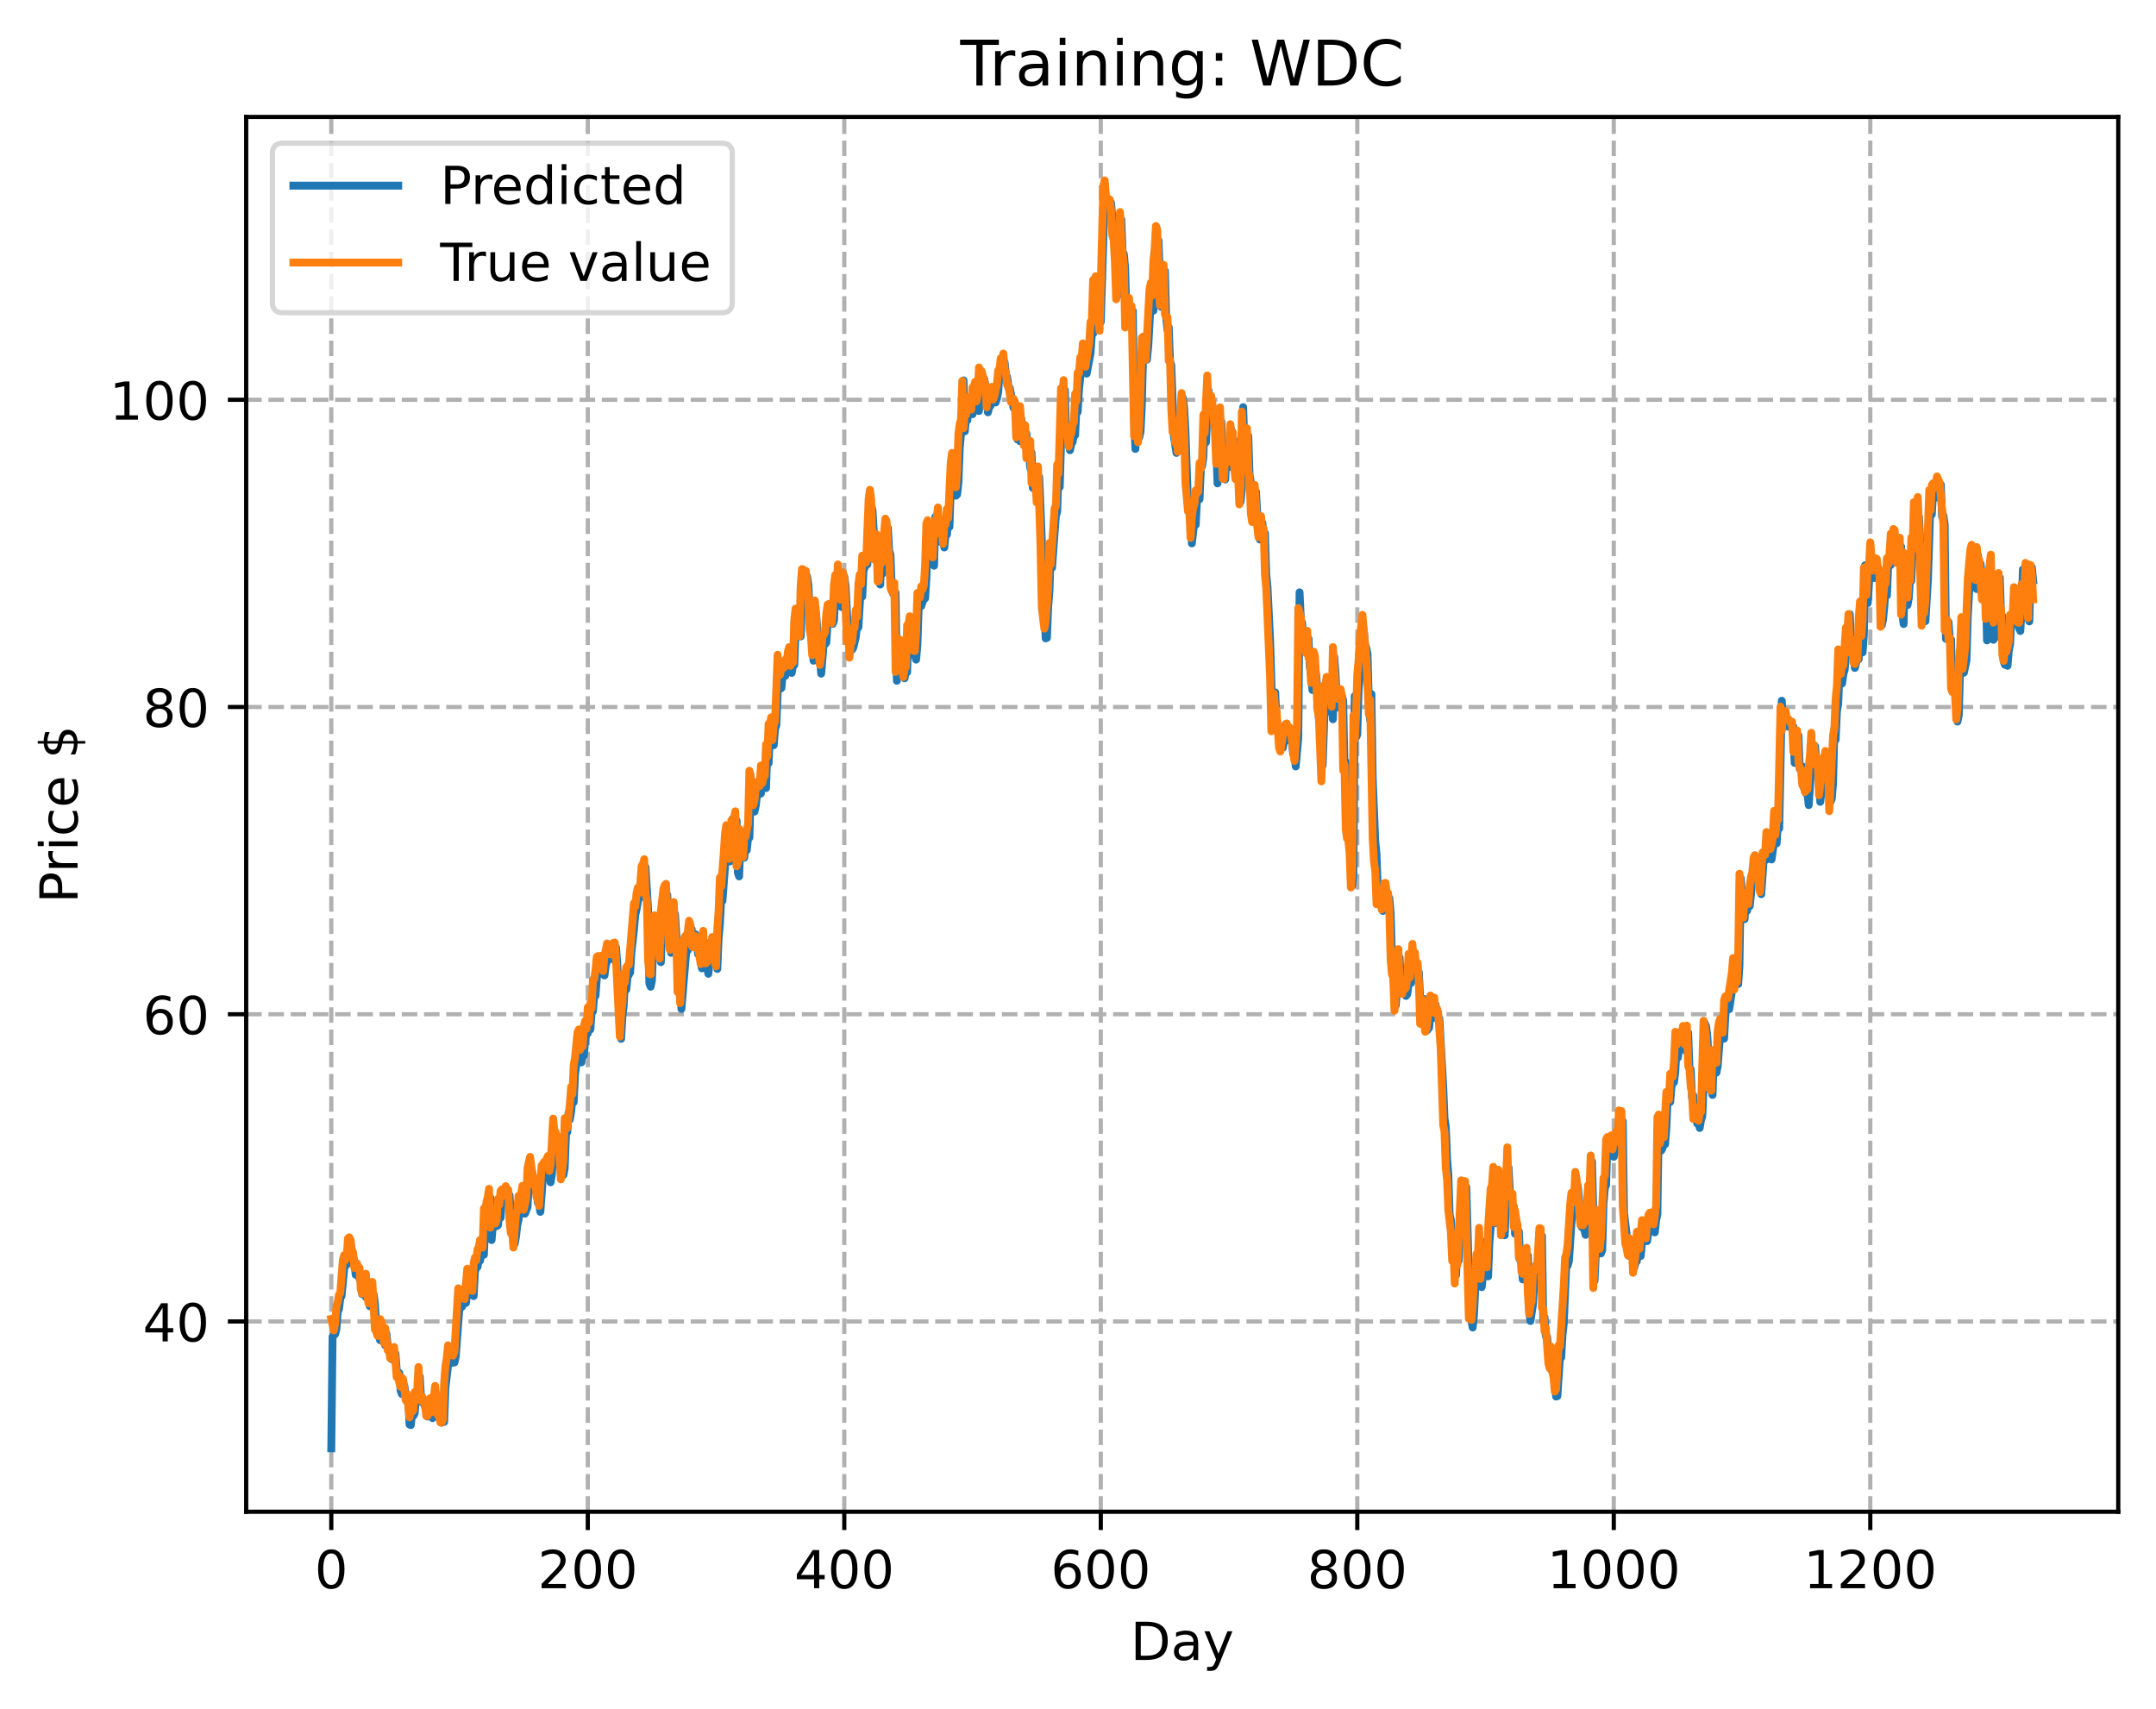 <?xml version="1.0" encoding="utf-8" standalone="no"?>
<!DOCTYPE svg PUBLIC "-//W3C//DTD SVG 1.1//EN"
  "http://www.w3.org/Graphics/SVG/1.1/DTD/svg11.dtd">
<!-- Created with matplotlib (https://matplotlib.org/) -->
<svg height="325.986pt" version="1.1" viewBox="0 0 411.286 325.986" width="411.286pt" xmlns="http://www.w3.org/2000/svg" xmlns:xlink="http://www.w3.org/1999/xlink">
 <defs>
  <style type="text/css">
*{stroke-linecap:butt;stroke-linejoin:round;}
  </style>
 </defs>
 <g id="figure_1">
  <g id="patch_1">
   <path d="M 0 325.986 
L 411.286 325.986 
L 411.286 0 
L 0 0 
z
" style="fill:#ffffff;"/>
  </g>
  <g id="axes_1">
   <g id="patch_2">
    <path d="M 46.966 288.43 
L 404.086 288.43 
L 404.086 22.318 
L 46.966 22.318 
z
" style="fill:#ffffff;"/>
   </g>
   <g id="matplotlib.axis_1">
    <g id="xtick_1">
     <g id="line2d_1">
      <path clip-path="url(#p8dbd084fb8)" d="M 63.198 288.43 
L 63.198 22.318 
" style="fill:none;stroke:#b0b0b0;stroke-dasharray:2.96,1.28;stroke-dashoffset:0;stroke-width:0.8;"/>
     </g>
     <g id="line2d_2">
      <defs>
       <path d="M 0 0 
L 0 3.5 
" id="mf988851fb6" style="stroke:#000000;stroke-width:0.8;"/>
      </defs>
      <g>
       <use style="stroke:#000000;stroke-width:0.8;" x="63.198" xlink:href="#mf988851fb6" y="288.43"/>
      </g>
     </g>
     <g id="text_1">
      <!-- 0 -->
      <defs>
       <path d="M 31.781 66.406 
Q 24.172 66.406 20.328 58.906 
Q 16.5 51.422 16.5 36.375 
Q 16.5 21.391 20.328 13.891 
Q 24.172 6.391 31.781 6.391 
Q 39.453 6.391 43.281 13.891 
Q 47.125 21.391 47.125 36.375 
Q 47.125 51.422 43.281 58.906 
Q 39.453 66.406 31.781 66.406 
z
M 31.781 74.219 
Q 44.047 74.219 50.516 64.516 
Q 56.984 54.828 56.984 36.375 
Q 56.984 17.969 50.516 8.266 
Q 44.047 -1.422 31.781 -1.422 
Q 19.531 -1.422 13.062 8.266 
Q 6.594 17.969 6.594 36.375 
Q 6.594 54.828 13.062 64.516 
Q 19.531 74.219 31.781 74.219 
z
" id="DejaVuSans-48"/>
      </defs>
      <g transform="translate(60.017 303.029)scale(0.1 -0.1)">
       <use xlink:href="#DejaVuSans-48"/>
      </g>
     </g>
    </g>
    <g id="xtick_2">
     <g id="line2d_3">
      <path clip-path="url(#p8dbd084fb8)" d="M 112.129 288.43 
L 112.129 22.318 
" style="fill:none;stroke:#b0b0b0;stroke-dasharray:2.96,1.28;stroke-dashoffset:0;stroke-width:0.8;"/>
     </g>
     <g id="line2d_4">
      <g>
       <use style="stroke:#000000;stroke-width:0.8;" x="112.129" xlink:href="#mf988851fb6" y="288.43"/>
      </g>
     </g>
     <g id="text_2">
      <!-- 200 -->
      <defs>
       <path d="M 19.188 8.297 
L 53.609 8.297 
L 53.609 0 
L 7.328 0 
L 7.328 8.297 
Q 12.938 14.109 22.625 23.891 
Q 32.328 33.688 34.812 36.531 
Q 39.547 41.844 41.422 45.531 
Q 43.312 49.219 43.312 52.781 
Q 43.312 58.594 39.234 62.25 
Q 35.156 65.922 28.609 65.922 
Q 23.969 65.922 18.812 64.312 
Q 13.672 62.703 7.812 59.422 
L 7.812 69.391 
Q 13.766 71.781 18.938 73 
Q 24.125 74.219 28.422 74.219 
Q 39.75 74.219 46.484 68.547 
Q 53.219 62.891 53.219 53.422 
Q 53.219 48.922 51.531 44.891 
Q 49.859 40.875 45.406 35.406 
Q 44.188 33.984 37.641 27.219 
Q 31.109 20.453 19.188 8.297 
z
" id="DejaVuSans-50"/>
      </defs>
      <g transform="translate(102.585 303.029)scale(0.1 -0.1)">
       <use xlink:href="#DejaVuSans-50"/>
       <use x="63.623" xlink:href="#DejaVuSans-48"/>
       <use x="127.246" xlink:href="#DejaVuSans-48"/>
      </g>
     </g>
    </g>
    <g id="xtick_3">
     <g id="line2d_5">
      <path clip-path="url(#p8dbd084fb8)" d="M 161.06 288.43 
L 161.06 22.318 
" style="fill:none;stroke:#b0b0b0;stroke-dasharray:2.96,1.28;stroke-dashoffset:0;stroke-width:0.8;"/>
     </g>
     <g id="line2d_6">
      <g>
       <use style="stroke:#000000;stroke-width:0.8;" x="161.06" xlink:href="#mf988851fb6" y="288.43"/>
      </g>
     </g>
     <g id="text_3">
      <!-- 400 -->
      <defs>
       <path d="M 37.797 64.312 
L 12.891 25.391 
L 37.797 25.391 
z
M 35.203 72.906 
L 47.609 72.906 
L 47.609 25.391 
L 58.016 25.391 
L 58.016 17.188 
L 47.609 17.188 
L 47.609 0 
L 37.797 0 
L 37.797 17.188 
L 4.891 17.188 
L 4.891 26.703 
z
" id="DejaVuSans-52"/>
      </defs>
      <g transform="translate(151.516 303.029)scale(0.1 -0.1)">
       <use xlink:href="#DejaVuSans-52"/>
       <use x="63.623" xlink:href="#DejaVuSans-48"/>
       <use x="127.246" xlink:href="#DejaVuSans-48"/>
      </g>
     </g>
    </g>
    <g id="xtick_4">
     <g id="line2d_7">
      <path clip-path="url(#p8dbd084fb8)" d="M 209.99 288.43 
L 209.99 22.318 
" style="fill:none;stroke:#b0b0b0;stroke-dasharray:2.96,1.28;stroke-dashoffset:0;stroke-width:0.8;"/>
     </g>
     <g id="line2d_8">
      <g>
       <use style="stroke:#000000;stroke-width:0.8;" x="209.99" xlink:href="#mf988851fb6" y="288.43"/>
      </g>
     </g>
     <g id="text_4">
      <!-- 600 -->
      <defs>
       <path d="M 33.016 40.375 
Q 26.375 40.375 22.484 35.828 
Q 18.609 31.297 18.609 23.391 
Q 18.609 15.531 22.484 10.953 
Q 26.375 6.391 33.016 6.391 
Q 39.656 6.391 43.531 10.953 
Q 47.406 15.531 47.406 23.391 
Q 47.406 31.297 43.531 35.828 
Q 39.656 40.375 33.016 40.375 
z
M 52.594 71.297 
L 52.594 62.312 
Q 48.875 64.062 45.094 64.984 
Q 41.312 65.922 37.594 65.922 
Q 27.828 65.922 22.672 59.328 
Q 17.531 52.734 16.797 39.406 
Q 19.672 43.656 24.016 45.922 
Q 28.375 48.188 33.594 48.188 
Q 44.578 48.188 50.953 41.516 
Q 57.328 34.859 57.328 23.391 
Q 57.328 12.156 50.688 5.359 
Q 44.047 -1.422 33.016 -1.422 
Q 20.359 -1.422 13.672 8.266 
Q 6.984 17.969 6.984 36.375 
Q 6.984 53.656 15.188 63.938 
Q 23.391 74.219 37.203 74.219 
Q 40.922 74.219 44.703 73.484 
Q 48.484 72.75 52.594 71.297 
z
" id="DejaVuSans-54"/>
      </defs>
      <g transform="translate(200.446 303.029)scale(0.1 -0.1)">
       <use xlink:href="#DejaVuSans-54"/>
       <use x="63.623" xlink:href="#DejaVuSans-48"/>
       <use x="127.246" xlink:href="#DejaVuSans-48"/>
      </g>
     </g>
    </g>
    <g id="xtick_5">
     <g id="line2d_9">
      <path clip-path="url(#p8dbd084fb8)" d="M 258.921 288.43 
L 258.921 22.318 
" style="fill:none;stroke:#b0b0b0;stroke-dasharray:2.96,1.28;stroke-dashoffset:0;stroke-width:0.8;"/>
     </g>
     <g id="line2d_10">
      <g>
       <use style="stroke:#000000;stroke-width:0.8;" x="258.921" xlink:href="#mf988851fb6" y="288.43"/>
      </g>
     </g>
     <g id="text_5">
      <!-- 800 -->
      <defs>
       <path d="M 31.781 34.625 
Q 24.75 34.625 20.719 30.859 
Q 16.703 27.094 16.703 20.516 
Q 16.703 13.922 20.719 10.156 
Q 24.75 6.391 31.781 6.391 
Q 38.812 6.391 42.859 10.172 
Q 46.922 13.969 46.922 20.516 
Q 46.922 27.094 42.891 30.859 
Q 38.875 34.625 31.781 34.625 
z
M 21.922 38.812 
Q 15.578 40.375 12.031 44.719 
Q 8.5 49.078 8.5 55.328 
Q 8.5 64.062 14.719 69.141 
Q 20.953 74.219 31.781 74.219 
Q 42.672 74.219 48.875 69.141 
Q 55.078 64.062 55.078 55.328 
Q 55.078 49.078 51.531 44.719 
Q 48 40.375 41.703 38.812 
Q 48.828 37.156 52.797 32.312 
Q 56.781 27.484 56.781 20.516 
Q 56.781 9.906 50.312 4.234 
Q 43.844 -1.422 31.781 -1.422 
Q 19.734 -1.422 13.25 4.234 
Q 6.781 9.906 6.781 20.516 
Q 6.781 27.484 10.781 32.312 
Q 14.797 37.156 21.922 38.812 
z
M 18.312 54.391 
Q 18.312 48.734 21.844 45.562 
Q 25.391 42.391 31.781 42.391 
Q 38.141 42.391 41.719 45.562 
Q 45.312 48.734 45.312 54.391 
Q 45.312 60.062 41.719 63.234 
Q 38.141 66.406 31.781 66.406 
Q 25.391 66.406 21.844 63.234 
Q 18.312 60.062 18.312 54.391 
z
" id="DejaVuSans-56"/>
      </defs>
      <g transform="translate(249.377 303.029)scale(0.1 -0.1)">
       <use xlink:href="#DejaVuSans-56"/>
       <use x="63.623" xlink:href="#DejaVuSans-48"/>
       <use x="127.246" xlink:href="#DejaVuSans-48"/>
      </g>
     </g>
    </g>
    <g id="xtick_6">
     <g id="line2d_11">
      <path clip-path="url(#p8dbd084fb8)" d="M 307.851 288.43 
L 307.851 22.318 
" style="fill:none;stroke:#b0b0b0;stroke-dasharray:2.96,1.28;stroke-dashoffset:0;stroke-width:0.8;"/>
     </g>
     <g id="line2d_12">
      <g>
       <use style="stroke:#000000;stroke-width:0.8;" x="307.851" xlink:href="#mf988851fb6" y="288.43"/>
      </g>
     </g>
     <g id="text_6">
      <!-- 1000 -->
      <defs>
       <path d="M 12.406 8.297 
L 28.516 8.297 
L 28.516 63.922 
L 10.984 60.406 
L 10.984 69.391 
L 28.422 72.906 
L 38.281 72.906 
L 38.281 8.297 
L 54.391 8.297 
L 54.391 0 
L 12.406 0 
z
" id="DejaVuSans-49"/>
      </defs>
      <g transform="translate(295.126 303.029)scale(0.1 -0.1)">
       <use xlink:href="#DejaVuSans-49"/>
       <use x="63.623" xlink:href="#DejaVuSans-48"/>
       <use x="127.246" xlink:href="#DejaVuSans-48"/>
       <use x="190.869" xlink:href="#DejaVuSans-48"/>
      </g>
     </g>
    </g>
    <g id="xtick_7">
     <g id="line2d_13">
      <path clip-path="url(#p8dbd084fb8)" d="M 356.782 288.43 
L 356.782 22.318 
" style="fill:none;stroke:#b0b0b0;stroke-dasharray:2.96,1.28;stroke-dashoffset:0;stroke-width:0.8;"/>
     </g>
     <g id="line2d_14">
      <g>
       <use style="stroke:#000000;stroke-width:0.8;" x="356.782" xlink:href="#mf988851fb6" y="288.43"/>
      </g>
     </g>
     <g id="text_7">
      <!-- 1200 -->
      <g transform="translate(344.057 303.029)scale(0.1 -0.1)">
       <use xlink:href="#DejaVuSans-49"/>
       <use x="63.623" xlink:href="#DejaVuSans-50"/>
       <use x="127.246" xlink:href="#DejaVuSans-48"/>
       <use x="190.869" xlink:href="#DejaVuSans-48"/>
      </g>
     </g>
    </g>
    <g id="text_8">
     <!-- Day -->
     <defs>
      <path d="M 19.672 64.797 
L 19.672 8.109 
L 31.594 8.109 
Q 46.688 8.109 53.688 14.938 
Q 60.688 21.781 60.688 36.531 
Q 60.688 51.172 53.688 57.984 
Q 46.688 64.797 31.594 64.797 
z
M 9.812 72.906 
L 30.078 72.906 
Q 51.266 72.906 61.172 64.094 
Q 71.094 55.281 71.094 36.531 
Q 71.094 17.672 61.125 8.828 
Q 51.172 0 30.078 0 
L 9.812 0 
z
" id="DejaVuSans-68"/>
      <path d="M 34.281 27.484 
Q 23.391 27.484 19.188 25 
Q 14.984 22.516 14.984 16.5 
Q 14.984 11.719 18.141 8.906 
Q 21.297 6.109 26.703 6.109 
Q 34.188 6.109 38.703 11.406 
Q 43.219 16.703 43.219 25.484 
L 43.219 27.484 
z
M 52.203 31.203 
L 52.203 0 
L 43.219 0 
L 43.219 8.297 
Q 40.141 3.328 35.547 0.953 
Q 30.953 -1.422 24.312 -1.422 
Q 15.922 -1.422 10.953 3.297 
Q 6 8.016 6 15.922 
Q 6 25.141 12.172 29.828 
Q 18.359 34.516 30.609 34.516 
L 43.219 34.516 
L 43.219 35.406 
Q 43.219 41.609 39.141 45 
Q 35.062 48.391 27.688 48.391 
Q 23 48.391 18.547 47.266 
Q 14.109 46.141 10.016 43.891 
L 10.016 52.203 
Q 14.938 54.109 19.578 55.047 
Q 24.219 56 28.609 56 
Q 40.484 56 46.344 49.844 
Q 52.203 43.703 52.203 31.203 
z
" id="DejaVuSans-97"/>
      <path d="M 32.172 -5.078 
Q 28.375 -14.844 24.75 -17.812 
Q 21.141 -20.797 15.094 -20.797 
L 7.906 -20.797 
L 7.906 -13.281 
L 13.188 -13.281 
Q 16.891 -13.281 18.938 -11.516 
Q 21 -9.766 23.484 -3.219 
L 25.094 0.875 
L 2.984 54.688 
L 12.5 54.688 
L 29.594 11.922 
L 46.688 54.688 
L 56.203 54.688 
z
" id="DejaVuSans-121"/>
     </defs>
     <g transform="translate(215.652 316.707)scale(0.1 -0.1)">
      <use xlink:href="#DejaVuSans-68"/>
      <use x="77.002" xlink:href="#DejaVuSans-97"/>
      <use x="138.281" xlink:href="#DejaVuSans-121"/>
     </g>
    </g>
   </g>
   <g id="matplotlib.axis_2">
    <g id="ytick_1">
     <g id="line2d_15">
      <path clip-path="url(#p8dbd084fb8)" d="M 46.966 252.134 
L 404.086 252.134 
" style="fill:none;stroke:#b0b0b0;stroke-dasharray:2.96,1.28;stroke-dashoffset:0;stroke-width:0.8;"/>
     </g>
     <g id="line2d_16">
      <defs>
       <path d="M 0 0 
L -3.5 0 
" id="m481800de4a" style="stroke:#000000;stroke-width:0.8;"/>
      </defs>
      <g>
       <use style="stroke:#000000;stroke-width:0.8;" x="46.966" xlink:href="#m481800de4a" y="252.134"/>
      </g>
     </g>
     <g id="text_9">
      <!-- 40 -->
      <g transform="translate(27.241 255.933)scale(0.1 -0.1)">
       <use xlink:href="#DejaVuSans-52"/>
       <use x="63.623" xlink:href="#DejaVuSans-48"/>
      </g>
     </g>
    </g>
    <g id="ytick_2">
     <g id="line2d_17">
      <path clip-path="url(#p8dbd084fb8)" d="M 46.966 193.513 
L 404.086 193.513 
" style="fill:none;stroke:#b0b0b0;stroke-dasharray:2.96,1.28;stroke-dashoffset:0;stroke-width:0.8;"/>
     </g>
     <g id="line2d_18">
      <g>
       <use style="stroke:#000000;stroke-width:0.8;" x="46.966" xlink:href="#m481800de4a" y="193.513"/>
      </g>
     </g>
     <g id="text_10">
      <!-- 60 -->
      <g transform="translate(27.241 197.312)scale(0.1 -0.1)">
       <use xlink:href="#DejaVuSans-54"/>
       <use x="63.623" xlink:href="#DejaVuSans-48"/>
      </g>
     </g>
    </g>
    <g id="ytick_3">
     <g id="line2d_19">
      <path clip-path="url(#p8dbd084fb8)" d="M 46.966 134.891 
L 404.086 134.891 
" style="fill:none;stroke:#b0b0b0;stroke-dasharray:2.96,1.28;stroke-dashoffset:0;stroke-width:0.8;"/>
     </g>
     <g id="line2d_20">
      <g>
       <use style="stroke:#000000;stroke-width:0.8;" x="46.966" xlink:href="#m481800de4a" y="134.891"/>
      </g>
     </g>
     <g id="text_11">
      <!-- 80 -->
      <g transform="translate(27.241 138.69)scale(0.1 -0.1)">
       <use xlink:href="#DejaVuSans-56"/>
       <use x="63.623" xlink:href="#DejaVuSans-48"/>
      </g>
     </g>
    </g>
    <g id="ytick_4">
     <g id="line2d_21">
      <path clip-path="url(#p8dbd084fb8)" d="M 46.966 76.27 
L 404.086 76.27 
" style="fill:none;stroke:#b0b0b0;stroke-dasharray:2.96,1.28;stroke-dashoffset:0;stroke-width:0.8;"/>
     </g>
     <g id="line2d_22">
      <g>
       <use style="stroke:#000000;stroke-width:0.8;" x="46.966" xlink:href="#m481800de4a" y="76.27"/>
      </g>
     </g>
     <g id="text_12">
      <!-- 100 -->
      <g transform="translate(20.878 80.069)scale(0.1 -0.1)">
       <use xlink:href="#DejaVuSans-49"/>
       <use x="63.623" xlink:href="#DejaVuSans-48"/>
       <use x="127.246" xlink:href="#DejaVuSans-48"/>
      </g>
     </g>
    </g>
    <g id="text_13">
     <!-- Price $ -->
     <defs>
      <path d="M 19.672 64.797 
L 19.672 37.406 
L 32.078 37.406 
Q 38.969 37.406 42.719 40.969 
Q 46.484 44.531 46.484 51.125 
Q 46.484 57.672 42.719 61.234 
Q 38.969 64.797 32.078 64.797 
z
M 9.812 72.906 
L 32.078 72.906 
Q 44.344 72.906 50.609 67.359 
Q 56.891 61.812 56.891 51.125 
Q 56.891 40.328 50.609 34.812 
Q 44.344 29.297 32.078 29.297 
L 19.672 29.297 
L 19.672 0 
L 9.812 0 
z
" id="DejaVuSans-80"/>
      <path d="M 41.109 46.297 
Q 39.594 47.172 37.812 47.578 
Q 36.031 48 33.891 48 
Q 26.266 48 22.188 43.047 
Q 18.109 38.094 18.109 28.812 
L 18.109 0 
L 9.078 0 
L 9.078 54.688 
L 18.109 54.688 
L 18.109 46.188 
Q 20.953 51.172 25.484 53.578 
Q 30.031 56 36.531 56 
Q 37.453 56 38.578 55.875 
Q 39.703 55.766 41.062 55.516 
z
" id="DejaVuSans-114"/>
      <path d="M 9.422 54.688 
L 18.406 54.688 
L 18.406 0 
L 9.422 0 
z
M 9.422 75.984 
L 18.406 75.984 
L 18.406 64.594 
L 9.422 64.594 
z
" id="DejaVuSans-105"/>
      <path d="M 48.781 52.594 
L 48.781 44.188 
Q 44.969 46.297 41.141 47.344 
Q 37.312 48.391 33.406 48.391 
Q 24.656 48.391 19.812 42.844 
Q 14.984 37.312 14.984 27.297 
Q 14.984 17.281 19.812 11.734 
Q 24.656 6.203 33.406 6.203 
Q 37.312 6.203 41.141 7.25 
Q 44.969 8.297 48.781 10.406 
L 48.781 2.094 
Q 45.016 0.344 40.984 -0.531 
Q 36.969 -1.422 32.422 -1.422 
Q 20.062 -1.422 12.781 6.344 
Q 5.516 14.109 5.516 27.297 
Q 5.516 40.672 12.859 48.328 
Q 20.219 56 33.016 56 
Q 37.156 56 41.109 55.141 
Q 45.062 54.297 48.781 52.594 
z
" id="DejaVuSans-99"/>
      <path d="M 56.203 29.594 
L 56.203 25.203 
L 14.891 25.203 
Q 15.484 15.922 20.484 11.062 
Q 25.484 6.203 34.422 6.203 
Q 39.594 6.203 44.453 7.469 
Q 49.312 8.734 54.109 11.281 
L 54.109 2.781 
Q 49.266 0.734 44.188 -0.344 
Q 39.109 -1.422 33.891 -1.422 
Q 20.797 -1.422 13.156 6.188 
Q 5.516 13.812 5.516 26.812 
Q 5.516 40.234 12.766 48.109 
Q 20.016 56 32.328 56 
Q 43.359 56 49.781 48.891 
Q 56.203 41.797 56.203 29.594 
z
M 47.219 32.234 
Q 47.125 39.594 43.094 43.984 
Q 39.062 48.391 32.422 48.391 
Q 24.906 48.391 20.391 44.141 
Q 15.875 39.891 15.188 32.172 
z
" id="DejaVuSans-101"/>
      <path id="DejaVuSans-32"/>
      <path d="M 33.797 -14.703 
L 28.906 -14.703 
L 28.859 0 
Q 23.734 0.094 18.609 1.188 
Q 13.484 2.297 8.297 4.5 
L 8.297 13.281 
Q 13.281 10.156 18.375 8.562 
Q 23.484 6.984 28.906 6.938 
L 28.906 29.203 
Q 18.109 30.953 13.203 35.156 
Q 8.297 39.359 8.297 46.688 
Q 8.297 54.641 13.625 59.219 
Q 18.953 63.812 28.906 64.5 
L 28.906 75.984 
L 33.797 75.984 
L 33.797 64.656 
Q 38.328 64.453 42.578 63.688 
Q 46.828 62.938 50.875 61.625 
L 50.875 53.078 
Q 46.828 55.125 42.547 56.25 
Q 38.281 57.375 33.797 57.562 
L 33.797 36.719 
Q 44.875 35.016 50.094 30.609 
Q 55.328 26.219 55.328 18.609 
Q 55.328 10.359 49.781 5.594 
Q 44.234 0.828 33.797 0.094 
z
M 28.906 37.594 
L 28.906 57.625 
Q 23.25 56.984 20.266 54.391 
Q 17.281 51.812 17.281 47.516 
Q 17.281 43.312 20.031 40.969 
Q 22.797 38.625 28.906 37.594 
z
M 33.797 28.219 
L 33.797 7.078 
Q 39.984 7.906 43.141 10.594 
Q 46.297 13.281 46.297 17.672 
Q 46.297 21.969 43.281 24.5 
Q 40.281 27.047 33.797 28.219 
z
" id="DejaVuSans-36"/>
     </defs>
     <g transform="translate(14.798 172.342)rotate(-90)scale(0.1 -0.1)">
      <use xlink:href="#DejaVuSans-80"/>
      <use x="58.553" xlink:href="#DejaVuSans-114"/>
      <use x="99.666" xlink:href="#DejaVuSans-105"/>
      <use x="127.449" xlink:href="#DejaVuSans-99"/>
      <use x="182.43" xlink:href="#DejaVuSans-101"/>
      <use x="243.953" xlink:href="#DejaVuSans-32"/>
      <use x="275.74" xlink:href="#DejaVuSans-36"/>
     </g>
    </g>
   </g>
   <g id="line2d_23">
    <path clip-path="url(#p8dbd084fb8)" d="M 63.198 276.334 
L 63.443 255.011 
L 63.932 254.542 
L 64.177 253.597 
L 64.422 250.311 
L 64.666 249.768 
L 64.911 247.668 
L 65.156 247.288 
L 65.645 242.204 
L 65.89 241.064 
L 66.134 241.289 
L 66.379 241.029 
L 66.623 238.145 
L 66.868 237.909 
L 67.602 240.578 
L 67.847 243.211 
L 68.091 242.923 
L 68.336 242.281 
L 68.581 244.006 
L 68.825 243.608 
L 69.07 246.911 
L 69.315 246.942 
L 69.559 245.967 
L 69.804 247.489 
L 70.049 245.735 
L 70.293 248.213 
L 70.538 249.212 
L 70.783 246.858 
L 71.027 248.214 
L 71.272 246.914 
L 71.517 248.712 
L 71.761 252.812 
L 72.495 255.7 
L 72.74 252.798 
L 72.984 254.24 
L 73.229 253.821 
L 73.474 256.656 
L 73.718 254.43 
L 73.963 256.75 
L 74.208 257.745 
L 74.452 257.686 
L 74.697 259.326 
L 74.942 258.817 
L 75.186 258.696 
L 75.431 258.247 
L 75.676 261.252 
L 75.92 262.884 
L 76.165 261.952 
L 76.41 265.25 
L 76.654 265.972 
L 76.899 263.84 
L 77.144 264.433 
L 77.633 267.388 
L 77.878 266.462 
L 78.122 271.785 
L 78.367 271.908 
L 78.611 269.663 
L 78.856 270.14 
L 79.101 269.667 
L 79.345 266.917 
L 79.59 267.366 
L 79.835 266.45 
L 80.079 262.65 
L 80.324 266.79 
L 80.569 267.617 
L 80.813 267.002 
L 81.058 268.34 
L 81.303 268.951 
L 81.547 270.266 
L 81.792 270.257 
L 82.281 267.67 
L 82.526 270.572 
L 82.771 269.58 
L 83.26 266.057 
L 83.749 270.482 
L 83.994 270.643 
L 84.239 271.439 
L 84.483 271.306 
L 84.728 271.299 
L 84.972 264.789 
L 85.706 258.525 
L 85.951 258.957 
L 86.196 260.031 
L 86.44 259.612 
L 86.685 259.962 
L 86.93 258.96 
L 87.664 249.112 
L 87.908 249.494 
L 88.153 249.29 
L 88.398 246.781 
L 88.642 247.401 
L 88.887 248.608 
L 89.132 246.615 
L 89.376 242.598 
L 89.621 244.21 
L 89.866 244.365 
L 90.11 244.934 
L 90.355 247.287 
L 90.599 242.645 
L 90.844 241.876 
L 91.089 241.736 
L 91.333 240.421 
L 91.578 240.534 
L 91.823 238.915 
L 92.067 238.127 
L 92.312 239.396 
L 92.557 233.25 
L 92.801 233.088 
L 93.046 230.535 
L 93.535 228.497 
L 93.78 236.596 
L 94.025 233.675 
L 94.269 233.778 
L 94.514 233.564 
L 94.759 233.945 
L 95.003 233.748 
L 95.248 230.715 
L 95.493 232.351 
L 95.737 228.707 
L 95.982 228.192 
L 96.227 229.323 
L 96.471 227.808 
L 96.716 227.487 
L 96.96 228.207 
L 97.205 228.023 
L 97.694 235.312 
L 97.939 234.856 
L 98.184 237.309 
L 98.428 236.008 
L 98.673 233.753 
L 98.918 232.709 
L 99.162 231.073 
L 99.407 231.333 
L 99.896 227.317 
L 100.141 231.564 
L 100.63 230.323 
L 100.875 226.107 
L 101.364 222.934 
L 101.854 225.427 
L 102.098 227.277 
L 102.343 225.74 
L 102.587 229.456 
L 102.832 229.774 
L 103.077 231.219 
L 103.566 224.559 
L 103.811 224.51 
L 104.055 223.302 
L 104.3 224.168 
L 104.545 222.06 
L 104.789 222.091 
L 105.034 225.577 
L 105.279 224.09 
L 105.768 215.798 
L 106.013 218.924 
L 106.257 218.125 
L 106.502 219.584 
L 106.747 217.375 
L 107.236 224.277 
L 107.481 224.178 
L 107.725 222.874 
L 107.97 216.386 
L 108.215 216.013 
L 108.459 212.297 
L 108.704 213.615 
L 108.948 212.165 
L 109.193 209.583 
L 109.438 210.28 
L 109.682 205.201 
L 110.416 198.979 
L 110.661 198.391 
L 110.906 202.705 
L 111.15 200.311 
L 111.395 201.36 
L 111.64 198.284 
L 111.884 197.156 
L 112.129 197.164 
L 112.374 194.299 
L 112.618 196.427 
L 112.863 192.993 
L 113.108 192.984 
L 113.352 189.919 
L 113.597 190.017 
L 113.842 186.742 
L 114.086 185.29 
L 114.331 184.523 
L 114.82 185.406 
L 115.065 184.76 
L 115.309 186.116 
L 115.554 184.196 
L 115.799 183.375 
L 116.043 183.002 
L 116.533 182.835 
L 116.777 182.425 
L 117.022 183.098 
L 117.267 180.829 
L 117.511 180.749 
L 117.756 183.895 
L 118.001 190.099 
L 118.245 193.205 
L 118.49 198.206 
L 118.735 193.931 
L 118.979 191.885 
L 119.224 186.925 
L 119.469 188.814 
L 119.713 186.41 
L 120.203 185.555 
L 120.447 181.688 
L 120.936 177.361 
L 121.181 174.58 
L 121.426 173.542 
L 121.915 170.747 
L 122.16 171.26 
L 122.404 169.741 
L 122.649 166.816 
L 122.894 166.678 
L 123.138 165.422 
L 123.628 173.442 
L 123.872 187.651 
L 124.117 188.266 
L 124.362 187.084 
L 124.606 180.631 
L 124.851 181.64 
L 125.096 176.324 
L 125.34 179.742 
L 125.585 180.154 
L 125.83 181.541 
L 126.074 183.586 
L 126.319 175.79 
L 126.808 172.583 
L 127.053 171.18 
L 127.297 170.748 
L 127.787 180.67 
L 128.031 181.799 
L 128.276 180.462 
L 128.521 176.493 
L 128.765 174.353 
L 129.01 178.251 
L 129.255 179.637 
L 129.499 188.589 
L 129.744 186.377 
L 129.989 192.501 
L 130.967 180.896 
L 131.212 181.314 
L 131.457 179.792 
L 131.701 177.181 
L 131.946 177.276 
L 132.191 180.647 
L 132.435 180.743 
L 132.68 178.261 
L 132.924 179.449 
L 133.169 182.065 
L 133.414 181.701 
L 133.903 184.758 
L 134.148 181.475 
L 134.392 179.702 
L 134.637 184.225 
L 134.882 184.519 
L 135.126 185.793 
L 135.371 183.417 
L 135.616 183.033 
L 135.86 183.516 
L 136.105 181.237 
L 136.839 184.874 
L 137.084 178.942 
L 137.328 176.341 
L 137.573 171.516 
L 137.818 171.875 
L 138.551 162.105 
L 139.041 158.88 
L 139.285 164.351 
L 139.53 163.971 
L 139.775 156.204 
L 140.019 158.418 
L 140.509 156.555 
L 140.753 166.504 
L 140.998 167.212 
L 141.243 160.875 
L 141.487 163.57 
L 141.732 161.436 
L 141.977 163.644 
L 142.221 160.921 
L 142.466 162.209 
L 142.711 159.75 
L 142.955 159.824 
L 143.2 151.491 
L 143.445 151.951 
L 143.934 154.854 
L 144.178 153.712 
L 144.423 151.577 
L 144.668 151.668 
L 144.912 150.827 
L 145.157 151.402 
L 145.402 147.711 
L 145.646 150.078 
L 145.891 149.754 
L 146.136 150.368 
L 146.38 143.112 
L 146.625 145.61 
L 146.87 139.961 
L 147.114 139.989 
L 147.359 140.179 
L 147.604 142.179 
L 147.848 139.08 
L 148.093 138.398 
L 148.582 126.851 
L 148.827 131.422 
L 149.072 131.274 
L 149.316 128.393 
L 149.561 127.761 
L 149.806 128.954 
L 150.05 127.534 
L 150.295 127.67 
L 150.539 125.737 
L 150.784 125.259 
L 151.029 128.391 
L 151.273 126.893 
L 151.518 126.893 
L 151.763 120.367 
L 152.007 117.064 
L 152.252 120.612 
L 152.497 119.353 
L 152.741 121.428 
L 152.986 114.212 
L 153.231 111.166 
L 153.475 110.237 
L 153.72 111.208 
L 153.965 109.972 
L 154.209 111.613 
L 154.699 121.007 
L 154.943 121.367 
L 155.188 126.062 
L 155.433 124.301 
L 155.677 117.04 
L 155.922 120.188 
L 156.166 125.241 
L 156.411 125.498 
L 156.656 128.529 
L 157.145 122.57 
L 157.39 122.917 
L 157.634 122.578 
L 157.879 118.715 
L 158.124 118.35 
L 158.613 116.49 
L 158.858 119.026 
L 159.102 118.352 
L 159.347 113.184 
L 159.592 111.36 
L 159.836 113.377 
L 160.081 108.955 
L 160.57 115.836 
L 160.815 114.479 
L 161.06 110.002 
L 161.304 111.778 
L 161.794 120.95 
L 162.038 118.997 
L 162.283 124.075 
L 162.527 123.985 
L 162.772 123.591 
L 163.261 121.564 
L 163.506 119.074 
L 163.751 119.691 
L 164.24 111.517 
L 164.485 113.833 
L 164.729 108.794 
L 165.219 107.696 
L 165.463 107.691 
L 165.953 97.27 
L 166.197 96.344 
L 166.442 97.372 
L 166.931 105.597 
L 167.176 103.54 
L 167.421 104.596 
L 167.665 110.795 
L 167.91 111.536 
L 168.154 105.688 
L 168.399 109.417 
L 169.133 100.789 
L 169.378 100.76 
L 169.622 105.067 
L 169.867 105.844 
L 170.112 112.096 
L 170.356 113.244 
L 170.601 112.727 
L 170.846 113.136 
L 171.09 129.89 
L 171.335 126.264 
L 171.58 125.701 
L 171.824 124.337 
L 172.069 126.526 
L 172.314 125.109 
L 172.558 129.429 
L 172.803 127.901 
L 173.048 128.253 
L 173.292 119.9 
L 173.537 120.499 
L 173.782 119.161 
L 174.026 121.213 
L 174.271 124.898 
L 174.515 124.929 
L 174.76 125.86 
L 175.005 123.116 
L 175.249 115.934 
L 175.494 115.644 
L 175.739 115.637 
L 176.228 114.14 
L 176.473 114.179 
L 176.717 110.496 
L 176.962 103.049 
L 177.207 102.77 
L 177.451 103.469 
L 177.696 105.58 
L 177.941 105.742 
L 178.185 107.938 
L 178.43 98.596 
L 178.675 100.782 
L 178.919 99.655 
L 179.164 99.147 
L 179.409 103.385 
L 179.653 102.874 
L 179.898 103.249 
L 180.142 104.455 
L 180.387 101.877 
L 180.632 102.019 
L 180.876 99.688 
L 181.121 100.529 
L 181.366 93.207 
L 181.61 90.012 
L 181.855 88.828 
L 182.344 94.578 
L 182.589 94.341 
L 182.834 92.104 
L 183.078 85.583 
L 183.323 82.75 
L 183.568 81.763 
L 183.812 72.576 
L 184.057 82.296 
L 184.302 79.556 
L 184.546 80.171 
L 184.791 76.976 
L 185.036 77.857 
L 185.28 78.201 
L 185.525 79.033 
L 185.77 76.197 
L 186.014 76.268 
L 186.259 73.615 
L 186.503 78.02 
L 186.748 78.423 
L 186.993 72.606 
L 187.237 73.126 
L 187.482 72.93 
L 187.727 72.219 
L 187.971 73.31 
L 188.216 73.818 
L 188.461 78.664 
L 188.705 77.699 
L 188.95 77.429 
L 189.439 75.378 
L 189.684 76.702 
L 189.929 76.796 
L 190.173 76.038 
L 190.418 74.768 
L 190.663 71.411 
L 190.907 71.902 
L 191.152 69.288 
L 191.397 71.475 
L 191.641 69.116 
L 191.886 71.368 
L 192.13 71.921 
L 192.375 73.992 
L 192.62 74.019 
L 193.354 77.834 
L 193.598 77.804 
L 193.843 78.759 
L 194.088 83.845 
L 194.332 83.535 
L 194.577 84.198 
L 194.822 79.912 
L 195.066 81.651 
L 195.311 82.554 
L 195.556 84.977 
L 195.8 82.73 
L 196.045 87.391 
L 196.29 85.654 
L 196.534 89.292 
L 196.779 86.367 
L 197.024 93.095 
L 197.268 93.055 
L 197.513 90.852 
L 197.758 91.649 
L 198.002 95.795 
L 198.247 91.007 
L 198.736 102.903 
L 198.981 113.542 
L 199.225 115.799 
L 199.47 121.798 
L 199.715 121.703 
L 199.959 115.691 
L 200.204 112.649 
L 200.449 104.994 
L 200.693 108.305 
L 201.183 101.546 
L 201.427 98.407 
L 201.672 97.669 
L 201.917 90.404 
L 202.161 92.901 
L 202.651 76.308 
L 202.895 78.339 
L 203.14 74.447 
L 203.385 83.628 
L 203.629 82.988 
L 203.874 83.927 
L 204.118 85.907 
L 204.363 84.702 
L 204.608 84.353 
L 204.852 83.091 
L 205.097 83.026 
L 205.342 77.759 
L 205.586 78.596 
L 205.831 74.329 
L 206.32 69.662 
L 206.81 68.077 
L 207.054 68.45 
L 207.299 71.28 
L 208.033 67.414 
L 208.278 63.875 
L 208.522 63.638 
L 208.767 57.825 
L 209.012 56.308 
L 209.256 53.52 
L 209.501 60.539 
L 209.746 60.308 
L 209.99 61.427 
L 210.724 37.765 
L 210.969 37.551 
L 211.213 39.56 
L 211.458 39.301 
L 211.703 38.305 
L 211.947 38.705 
L 212.926 49.934 
L 213.171 56.449 
L 213.415 53.56 
L 213.905 41.897 
L 214.149 48.001 
L 214.394 48.487 
L 214.639 51.243 
L 214.883 60.562 
L 215.373 58.34 
L 215.617 58.554 
L 215.862 62.325 
L 216.106 59.314 
L 216.351 79.704 
L 216.596 85.657 
L 216.84 70.796 
L 217.085 72.026 
L 217.33 83.462 
L 217.574 82.307 
L 217.819 77.323 
L 218.064 67.5 
L 218.308 66.384 
L 218.553 66.064 
L 218.798 68.63 
L 219.042 66.1 
L 219.532 57.376 
L 219.776 54.563 
L 220.021 59.283 
L 220.51 50.151 
L 220.755 46.982 
L 221 45.877 
L 221.489 58.531 
L 221.734 54.906 
L 221.978 55.856 
L 222.223 51.701 
L 222.467 60.648 
L 222.712 62.953 
L 222.957 62.444 
L 223.201 68.975 
L 223.446 69.63 
L 223.935 83.312 
L 224.425 86.418 
L 224.669 81.37 
L 224.914 85.913 
L 225.403 79.007 
L 225.648 75.912 
L 225.893 77.784 
L 226.137 82.159 
L 226.627 96.262 
L 226.871 97.515 
L 227.116 97.246 
L 227.361 103.674 
L 227.85 99.436 
L 228.094 100.127 
L 228.339 95.56 
L 228.584 95.08 
L 228.828 95.257 
L 229.073 89.452 
L 229.318 88.884 
L 229.562 87.28 
L 229.807 79.516 
L 230.052 84.398 
L 230.541 74.479 
L 230.786 79.332 
L 231.03 77.264 
L 231.52 78.575 
L 231.764 80.887 
L 232.009 84.271 
L 232.254 92.228 
L 232.743 80.905 
L 232.988 80.459 
L 233.477 91.186 
L 233.722 91.489 
L 233.966 86.667 
L 234.455 89.112 
L 234.7 88.276 
L 234.945 82.064 
L 235.189 84.081 
L 235.434 84.027 
L 235.679 89.792 
L 235.923 91.015 
L 236.413 90.878 
L 236.657 95.747 
L 236.902 93.303 
L 237.147 77.688 
L 237.391 84.716 
L 237.881 86.228 
L 238.125 83.195 
L 238.37 90.557 
L 238.615 92.034 
L 238.859 97.314 
L 239.104 99.61 
L 239.349 95.557 
L 239.593 93.803 
L 240.082 102.08 
L 240.327 102.935 
L 240.572 99.686 
L 240.816 99.767 
L 241.061 103.216 
L 241.306 101.733 
L 241.55 109.523 
L 241.795 111.992 
L 242.284 122.04 
L 242.774 137.507 
L 243.018 135.906 
L 243.263 132.098 
L 243.508 137.631 
L 243.752 138.695 
L 243.997 140.972 
L 244.242 141.186 
L 244.486 141.683 
L 244.731 142.656 
L 245.22 139.583 
L 245.465 138.797 
L 245.709 139.795 
L 245.954 141.301 
L 246.199 140.336 
L 246.443 141.573 
L 246.688 143.841 
L 246.933 143.903 
L 247.177 146.24 
L 247.667 140.794 
L 247.911 113.01 
L 248.156 118.227 
L 248.401 118.841 
L 248.645 123.03 
L 248.89 122.507 
L 249.379 124.74 
L 249.624 121.853 
L 249.869 127.192 
L 250.113 128.981 
L 250.358 131.654 
L 250.847 127.341 
L 251.092 128.91 
L 251.337 131.913 
L 251.581 137.015 
L 251.826 136.831 
L 252.07 144.422 
L 252.315 146.036 
L 252.804 131.967 
L 253.049 132.895 
L 253.294 131.693 
L 253.538 135.769 
L 253.783 132.508 
L 254.028 132.217 
L 254.272 137.23 
L 254.517 125.314 
L 254.762 128.291 
L 255.006 133.388 
L 255.251 135 
L 255.985 132.874 
L 256.23 133.582 
L 256.474 146.261 
L 256.719 145.372 
L 256.964 157.418 
L 257.453 161.824 
L 257.697 162.758 
L 257.942 168.983 
L 258.187 166.561 
L 258.431 132.799 
L 258.676 140.693 
L 258.921 140.17 
L 259.165 131.591 
L 259.41 129.043 
L 259.655 124.254 
L 260.144 120.125 
L 260.389 122.929 
L 260.633 123.622 
L 260.878 124.819 
L 261.123 134.047 
L 261.367 137.382 
L 261.612 132.424 
L 261.857 148.421 
L 262.346 160.478 
L 262.591 163.043 
L 262.835 169.912 
L 263.08 171.43 
L 263.569 170.363 
L 263.814 173.801 
L 264.058 171.71 
L 264.303 170.84 
L 264.792 171.985 
L 265.037 171.351 
L 265.282 174.139 
L 265.526 182.14 
L 265.771 185.505 
L 266.016 186.09 
L 266.26 191.845 
L 266.994 182.709 
L 267.239 187.79 
L 267.484 187.913 
L 268.218 190.022 
L 268.462 189.656 
L 268.707 187.716 
L 268.952 184.25 
L 269.196 187.533 
L 269.685 182.861 
L 269.93 186.465 
L 270.175 185.445 
L 270.419 186.933 
L 270.664 185.531 
L 271.153 195.241 
L 271.398 190.826 
L 271.643 190.593 
L 271.887 195.063 
L 272.132 196.67 
L 272.621 196.117 
L 273.111 190.983 
L 273.355 194.212 
L 273.6 192.005 
L 273.845 191.652 
L 274.089 193.936 
L 274.334 194.541 
L 274.579 194.322 
L 275.313 207.272 
L 275.557 213.344 
L 275.802 214.915 
L 276.046 221.01 
L 276.291 224.15 
L 276.536 231.716 
L 276.78 232.818 
L 277.27 240.345 
L 277.514 237.336 
L 277.759 243.284 
L 278.004 237.277 
L 278.248 240.598 
L 278.493 236.301 
L 278.738 228.913 
L 278.982 227.294 
L 279.227 232.231 
L 279.472 229.909 
L 279.716 226.478 
L 280.45 251.22 
L 280.695 252.011 
L 280.94 253.283 
L 281.184 250.902 
L 281.429 245.776 
L 281.918 241.701 
L 282.163 242.968 
L 282.407 236.567 
L 282.652 245.58 
L 282.897 243.332 
L 283.141 243.655 
L 283.386 242.026 
L 283.631 241.766 
L 283.875 243.527 
L 284.12 237.127 
L 285.099 225.363 
L 285.343 233.376 
L 285.588 230.815 
L 285.833 231.043 
L 286.077 225.161 
L 286.567 235.578 
L 287.056 235.687 
L 287.301 228.876 
L 287.545 227.248 
L 287.79 222.82 
L 288.034 227.685 
L 288.279 229.83 
L 288.524 229.837 
L 288.768 230.172 
L 289.013 235.399 
L 289.258 232.868 
L 289.502 234.783 
L 289.747 234.97 
L 289.992 240.442 
L 290.236 240.816 
L 290.481 244.101 
L 290.726 243.373 
L 290.97 239.716 
L 291.215 240.683 
L 291.46 239.537 
L 291.704 249.845 
L 291.949 252.047 
L 292.438 248.863 
L 292.683 244.324 
L 292.928 243.898 
L 293.172 242.545 
L 293.417 243.386 
L 293.906 237.284 
L 294.151 235.812 
L 294.395 252.019 
L 294.64 251.344 
L 294.885 254.956 
L 295.129 255.035 
L 295.619 260.861 
L 295.863 261.271 
L 296.108 258.95 
L 296.353 262.037 
L 296.597 263.032 
L 296.842 266.454 
L 297.087 266.379 
L 297.576 259.06 
L 297.821 258.991 
L 298.065 254.71 
L 298.31 252.513 
L 298.799 240.98 
L 299.044 241.491 
L 299.289 240.614 
L 299.778 233.324 
L 300.022 230.73 
L 300.267 231.765 
L 300.512 230.904 
L 300.756 225.464 
L 301.001 226.492 
L 301.246 229.126 
L 301.49 233.231 
L 301.735 234.118 
L 301.98 234.265 
L 302.224 234.571 
L 302.469 235.606 
L 302.714 234.322 
L 302.958 229.824 
L 303.203 227.902 
L 303.448 228.394 
L 303.692 221.587 
L 303.937 230.855 
L 304.182 244.341 
L 304.426 239.197 
L 304.916 233.844 
L 305.16 235.513 
L 305.405 239.149 
L 305.649 238.518 
L 305.894 229.549 
L 306.139 226.713 
L 306.383 226.121 
L 306.628 218.22 
L 306.873 218.701 
L 307.117 218.18 
L 307.362 219.23 
L 307.607 218.671 
L 307.851 220.723 
L 308.096 219.279 
L 308.341 219.682 
L 308.585 218.336 
L 308.83 218.429 
L 309.075 214.163 
L 309.319 213.86 
L 309.564 213.916 
L 309.809 231.416 
L 310.787 239.631 
L 311.032 237.459 
L 311.277 236.654 
L 311.521 236.923 
L 311.766 241.825 
L 312.01 240.855 
L 312.255 240.63 
L 312.5 236.969 
L 312.744 236.619 
L 312.989 239.641 
L 313.478 234.532 
L 313.723 235.971 
L 313.968 235.058 
L 314.212 236.793 
L 314.702 233.103 
L 315.191 232.843 
L 315.436 234.526 
L 315.68 235.132 
L 315.925 232.863 
L 316.17 231.688 
L 316.414 215.513 
L 316.659 215.572 
L 316.904 219.515 
L 317.148 219.059 
L 317.393 217.63 
L 317.637 218.318 
L 317.882 215.193 
L 318.127 209.304 
L 318.371 209.402 
L 318.616 210.257 
L 318.861 207.26 
L 319.105 206.608 
L 319.35 206.469 
L 319.595 204.248 
L 319.839 199.859 
L 320.084 201.78 
L 320.329 199.76 
L 320.573 199.336 
L 320.818 196.947 
L 321.063 197.633 
L 321.307 197.33 
L 321.552 200.47 
L 321.797 199.154 
L 322.041 197.047 
L 322.286 203.643 
L 322.531 204.066 
L 322.775 209.441 
L 323.02 209.034 
L 323.265 212.969 
L 323.509 211.282 
L 323.754 214.359 
L 323.998 213.38 
L 324.243 215.212 
L 324.488 213.695 
L 324.732 213.041 
L 324.977 207.294 
L 325.222 195.252 
L 325.466 195.817 
L 325.711 197.899 
L 326.2 207.162 
L 326.445 207.778 
L 326.69 208.915 
L 326.934 201.39 
L 327.179 203.639 
L 327.424 204.661 
L 327.668 203.468 
L 328.158 197.037 
L 328.402 196.572 
L 328.647 196.818 
L 328.892 198.172 
L 329.136 193.859 
L 329.381 191.565 
L 329.625 191.623 
L 329.87 192.558 
L 330.359 189.268 
L 330.849 184.276 
L 331.093 187.774 
L 331.338 184.982 
L 331.583 187.76 
L 331.827 184.185 
L 332.072 167.569 
L 332.317 170.61 
L 332.561 170.812 
L 332.806 175.369 
L 333.051 171.086 
L 333.295 173.773 
L 333.54 171.664 
L 333.785 172.884 
L 334.029 170.684 
L 334.274 166.906 
L 334.519 167.761 
L 334.763 163.238 
L 335.008 164.289 
L 335.986 170.599 
L 336.476 163.514 
L 336.72 162.992 
L 336.965 164.019 
L 337.21 160.396 
L 337.454 162.058 
L 337.699 160.613 
L 337.944 163.988 
L 338.433 160.608 
L 338.678 156.532 
L 338.922 160.91 
L 339.167 156.982 
L 339.412 158.071 
L 339.901 133.696 
L 340.146 138.206 
L 340.39 137.054 
L 340.635 138.583 
L 340.88 138.411 
L 341.124 138.628 
L 341.369 138.247 
L 341.613 138.195 
L 341.858 139.012 
L 342.103 138.619 
L 342.347 145.566 
L 342.592 141.783 
L 342.837 143.511 
L 343.081 140.366 
L 343.326 146.725 
L 343.571 146.979 
L 343.815 146.224 
L 344.06 150.188 
L 344.305 150.152 
L 344.549 151.41 
L 344.794 151.289 
L 345.039 153.612 
L 345.773 142.032 
L 346.017 145.856 
L 346.262 142.418 
L 346.507 145.827 
L 346.751 145.917 
L 346.996 146.546 
L 347.24 152.989 
L 347.73 148.808 
L 347.974 149.826 
L 348.464 145.051 
L 348.708 144.933 
L 348.953 145.631 
L 349.198 153.006 
L 349.442 152.364 
L 349.687 149.356 
L 349.932 139.021 
L 350.176 141.12 
L 350.421 135.703 
L 350.666 134.356 
L 350.91 127.686 
L 351.4 130.408 
L 351.644 128.617 
L 351.889 127.838 
L 352.378 122.806 
L 352.623 122.794 
L 352.868 117.185 
L 353.112 122.296 
L 353.357 124.987 
L 353.601 124.044 
L 353.846 127.433 
L 354.091 126.445 
L 354.335 122.954 
L 354.58 125.773 
L 354.825 118.145 
L 355.069 115.921 
L 355.314 124.474 
L 355.559 121.101 
L 355.803 107.85 
L 356.048 114.242 
L 356.293 115.079 
L 356.537 111.158 
L 356.782 109.831 
L 357.027 106.562 
L 357.516 110.294 
L 357.761 108.761 
L 358.005 108.97 
L 358.25 108.397 
L 358.495 109.975 
L 358.739 109.713 
L 358.984 119.294 
L 359.228 118.094 
L 359.473 115.543 
L 359.718 111.627 
L 359.962 113.597 
L 360.207 107.602 
L 360.452 107.957 
L 360.696 107.775 
L 360.941 103.667 
L 361.186 105.823 
L 361.43 102.911 
L 361.675 102.396 
L 361.92 107.401 
L 362.409 106.105 
L 362.654 104.269 
L 362.898 116.969 
L 363.143 119.059 
L 363.388 107.443 
L 363.632 112.85 
L 363.877 115.443 
L 364.122 114.165 
L 364.366 110.159 
L 364.611 110.821 
L 364.856 104.646 
L 365.1 106.12 
L 365.345 97.399 
L 365.589 97.9 
L 365.834 102.335 
L 366.079 98.64 
L 366.568 109.04 
L 366.813 116.921 
L 367.057 116.275 
L 367.302 118.515 
L 367.791 110.461 
L 368.281 95.091 
L 368.525 98.145 
L 368.77 93.333 
L 369.015 93.812 
L 369.259 94.936 
L 369.504 94.519 
L 369.749 92.435 
L 369.993 92.88 
L 370.238 92.461 
L 370.483 98.582 
L 370.727 98.328 
L 370.972 100.059 
L 371.216 121.89 
L 371.461 119.549 
L 371.706 118.684 
L 371.95 121.844 
L 372.195 122.024 
L 372.44 131.013 
L 372.684 131.991 
L 372.929 131.073 
L 373.174 132.702 
L 373.418 137.676 
L 373.663 136.44 
L 373.908 127.747 
L 374.152 125.64 
L 374.397 120.344 
L 374.642 128.339 
L 375.131 125.98 
L 375.376 117.648 
L 375.865 108.842 
L 376.11 107.25 
L 376.354 104.506 
L 376.599 108.266 
L 376.844 108.765 
L 377.088 112.389 
L 377.333 105.967 
L 377.577 108.471 
L 377.822 107.589 
L 378.067 110.097 
L 378.311 113.871 
L 378.556 112.734 
L 378.801 110.177 
L 379.045 122.185 
L 379.29 119.931 
L 379.535 112.303 
L 380.024 109.678 
L 380.269 122.074 
L 380.513 121.731 
L 380.758 118.241 
L 381.003 118.648 
L 381.247 116.061 
L 381.492 110.221 
L 381.737 117.867 
L 381.981 117.549 
L 382.226 126.218 
L 382.471 126.84 
L 382.715 123.568 
L 382.96 127.033 
L 383.204 124.188 
L 383.449 122.872 
L 383.694 117.671 
L 383.938 118.848 
L 384.183 118.471 
L 384.428 113.009 
L 384.917 118.576 
L 385.162 119.842 
L 385.406 120.393 
L 385.651 116.167 
L 385.896 108.641 
L 386.14 110.593 
L 386.385 113.988 
L 386.63 109.31 
L 386.874 117.567 
L 387.119 118.565 
L 387.364 109.994 
L 387.608 108.255 
L 387.853 110.727 
L 387.853 110.727 
" style="fill:none;stroke:#1f77b4;stroke-linecap:square;stroke-width:1.5;"/>
   </g>
   <g id="line2d_24">
    <path clip-path="url(#p8dbd084fb8)" d="M 63.198 251.636 
L 63.688 253.834 
L 63.932 252.427 
L 64.177 249.203 
L 64.422 248.47 
L 64.666 247.005 
L 64.911 246.682 
L 65.4 240.439 
L 65.645 239.472 
L 65.89 240.41 
L 66.134 239.912 
L 66.379 236.277 
L 66.623 236.072 
L 66.868 236.541 
L 67.113 238.475 
L 67.357 238.944 
L 67.602 241.934 
L 68.091 241.025 
L 68.336 241.875 
L 68.581 241.875 
L 68.825 245.979 
L 69.07 246.8 
L 69.315 245.334 
L 69.559 246.741 
L 69.804 243.018 
L 70.049 246.682 
L 70.293 248.675 
L 70.538 245.539 
L 70.783 247.796 
L 71.027 244.572 
L 71.517 253.658 
L 71.761 254.01 
L 72.006 254.86 
L 72.251 254.86 
L 72.495 251.665 
L 72.74 252.075 
L 72.984 253.131 
L 73.229 256.238 
L 73.474 253.365 
L 73.963 257.645 
L 74.208 257.498 
L 74.452 259.169 
L 74.697 258.026 
L 74.942 258.026 
L 75.186 257 
L 75.676 262.774 
L 75.92 262.129 
L 76.165 263.8 
L 76.41 264.591 
L 76.654 262.833 
L 76.899 263.155 
L 77.388 267.141 
L 77.633 265.969 
L 78.122 270.424 
L 78.367 268.548 
L 78.611 269.369 
L 78.856 269.046 
L 79.101 265.588 
L 79.345 266.203 
L 79.59 265.148 
L 79.835 260.81 
L 80.079 265.91 
L 80.324 267.258 
L 80.569 266.467 
L 80.813 267.581 
L 81.058 267.727 
L 81.303 270.16 
L 81.547 270.16 
L 82.037 266.789 
L 82.281 269.457 
L 82.526 268.607 
L 83.015 264.415 
L 83.505 270.014 
L 83.749 269.955 
L 83.994 271.391 
L 84.239 271.45 
L 84.483 270.922 
L 84.728 263.77 
L 84.972 260.634 
L 85.217 259.169 
L 85.462 256.677 
L 85.951 258.407 
L 86.44 258.641 
L 86.685 257.879 
L 87.419 245.803 
L 87.664 246.008 
L 87.908 246.829 
L 88.153 246.008 
L 88.398 246.067 
L 88.642 247.855 
L 89.132 242.051 
L 89.376 243.282 
L 89.621 243.693 
L 89.866 243.634 
L 90.11 246.331 
L 90.355 240.996 
L 90.599 239.941 
L 90.844 240.468 
L 91.089 238.358 
L 91.333 237.948 
L 91.578 236.57 
L 91.823 236.834 
L 92.067 238.036 
L 92.312 230.561 
L 92.557 231.411 
L 92.801 229.301 
L 93.046 228.451 
L 93.291 226.81 
L 93.535 234.225 
L 93.78 232.056 
L 94.025 231.617 
L 94.269 232.291 
L 94.514 233.434 
L 94.759 232.701 
L 95.003 228.715 
L 95.248 229.858 
L 95.493 227.249 
L 95.737 226.927 
L 95.982 228.158 
L 96.227 226.839 
L 96.471 226.311 
L 96.716 226.956 
L 96.96 227.015 
L 97.205 232.965 
L 97.45 235.31 
L 97.694 234.841 
L 97.939 238.036 
L 98.428 231.587 
L 98.673 231.148 
L 98.918 228.158 
L 99.162 229.242 
L 99.652 226.253 
L 99.896 230.825 
L 100.386 228.656 
L 100.63 222.853 
L 101.12 220.713 
L 101.854 226.165 
L 102.098 224.787 
L 102.343 228.392 
L 102.587 228.891 
L 102.832 230.063 
L 103.321 222.413 
L 103.811 221.651 
L 104.055 222.618 
L 104.3 221.065 
L 104.545 220.537 
L 104.789 223.41 
L 105.034 222.149 
L 105.523 213.415 
L 105.768 215.818 
L 106.013 216.023 
L 106.257 219.423 
L 106.502 216.873 
L 106.991 225.022 
L 107.481 221.329 
L 107.725 213.327 
L 108.215 215.203 
L 108.704 210.747 
L 108.948 207.347 
L 109.193 208.754 
L 109.438 203.302 
L 109.682 201.866 
L 110.172 196.942 
L 110.416 196.414 
L 110.661 200.313 
L 110.906 197.997 
L 111.15 199.639 
L 111.395 195.828 
L 111.64 194.773 
L 111.884 196.297 
L 112.129 192.164 
L 112.374 195.125 
L 112.618 191.402 
L 112.863 192.34 
L 113.108 186.888 
L 113.352 186.771 
L 113.597 185.13 
L 113.842 182.58 
L 114.086 182.404 
L 114.331 183.782 
L 114.575 182.375 
L 114.82 183.488 
L 115.065 185.276 
L 115.309 182.199 
L 115.554 181.349 
L 115.799 180 
L 116.043 180.206 
L 116.288 182.052 
L 116.533 181.026 
L 116.777 182.14 
L 117.022 179.883 
L 117.267 179.825 
L 117.511 183.049 
L 118.001 192.956 
L 118.245 197.792 
L 118.49 193.337 
L 118.735 191.432 
L 118.979 185.833 
L 119.224 187.387 
L 119.469 184.544 
L 119.713 184.192 
L 119.958 184.104 
L 120.447 178.212 
L 120.936 172.321 
L 121.181 172.937 
L 121.426 170.474 
L 121.67 169.361 
L 121.915 170.387 
L 122.16 168.452 
L 122.404 165.228 
L 122.649 164.817 
L 122.894 163.938 
L 123.138 170.562 
L 123.383 171.442 
L 123.628 183.166 
L 123.872 185.804 
L 124.117 185.892 
L 124.362 178.594 
L 124.606 180.675 
L 124.851 174.637 
L 125.096 178.388 
L 125.585 180.44 
L 125.83 182.902 
L 126.074 173.816 
L 126.563 169.566 
L 126.808 168.862 
L 127.053 168.628 
L 127.542 180.03 
L 127.787 181.202 
L 128.031 178.857 
L 128.521 172.116 
L 128.765 177.597 
L 129.01 179.444 
L 129.255 189.292 
L 129.499 186.302 
L 129.744 191.402 
L 130.478 179.297 
L 130.723 178.564 
L 130.967 178.887 
L 131.212 177.685 
L 131.457 175.662 
L 131.701 176.395 
L 131.946 180.381 
L 132.191 180.733 
L 132.435 178.799 
L 132.68 178.594 
L 132.924 180.968 
L 133.169 180.645 
L 133.658 183.928 
L 133.903 179.795 
L 134.148 177.597 
L 134.392 183.782 
L 134.637 183.782 
L 134.882 183.547 
L 135.371 180.206 
L 135.616 181.349 
L 135.86 178.769 
L 136.105 180.616 
L 136.35 183.606 
L 136.594 184.368 
L 136.839 177.304 
L 137.084 173.787 
L 137.328 167.426 
L 137.573 169.126 
L 138.062 162.854 
L 138.307 159.043 
L 138.551 157.431 
L 138.796 157.666 
L 139.041 163.88 
L 139.285 162.619 
L 139.53 156.493 
L 139.775 157.079 
L 140.019 156.171 
L 140.264 154.793 
L 140.509 165.286 
L 140.753 164.642 
L 140.998 158.135 
L 141.243 160.714 
L 141.487 160.186 
L 141.732 163.528 
L 141.977 159.307 
L 142.221 159.63 
L 142.711 157.05 
L 142.955 147.055 
L 143.2 147.935 
L 143.445 151.716 
L 143.689 153.621 
L 143.934 152.654 
L 144.178 150.045 
L 144.423 149.166 
L 144.668 150.104 
L 144.912 149.957 
L 145.157 146.059 
L 145.402 149.429 
L 145.646 148.257 
L 145.891 147.993 
L 146.136 142.014 
L 146.38 144.329 
L 146.625 138.086 
L 146.87 138.409 
L 147.114 136.855 
L 147.359 141.193 
L 147.604 138.233 
L 147.848 137.676 
L 148.338 124.926 
L 148.582 128.736 
L 148.827 128.736 
L 149.072 127.036 
L 149.561 127.388 
L 149.806 125.864 
L 150.05 126.626 
L 150.295 124.369 
L 150.539 123.46 
L 150.784 127.036 
L 151.029 125.277 
L 151.273 126.42 
L 151.518 118.331 
L 151.763 116.103 
L 152.007 120.47 
L 152.252 118.888 
L 152.497 121.379 
L 152.741 111.765 
L 152.986 108.57 
L 153.231 108.658 
L 153.475 109.039 
L 153.72 108.922 
L 154.209 114.227 
L 154.454 120.236 
L 154.699 121.438 
L 154.943 125.014 
L 155.188 122.581 
L 155.433 114.55 
L 155.677 116.807 
L 155.922 124.633 
L 156.166 124.633 
L 156.411 126.86 
L 156.656 125.072 
L 156.9 121.174 
L 157.145 121.145 
L 157.39 120.617 
L 157.634 117.1 
L 157.879 115.341 
L 158.124 115.224 
L 158.368 116.308 
L 158.613 118.917 
L 158.858 116.601 
L 159.102 111.413 
L 159.347 109.684 
L 159.592 112.058 
L 159.836 107.691 
L 160.081 110.212 
L 160.326 114.403 
L 160.815 109.215 
L 161.06 110.475 
L 161.304 115.194 
L 161.549 122.434 
L 161.794 119.913 
L 162.038 125.483 
L 162.283 122.698 
L 162.527 122.551 
L 162.772 120.177 
L 163.017 119.826 
L 163.261 116.367 
L 163.506 117.686 
L 163.751 111.472 
L 163.995 109.625 
L 164.24 111.501 
L 164.485 106.02 
L 164.729 107.544 
L 164.974 106.46 
L 165.219 107.31 
L 165.708 95.205 
L 165.953 93.446 
L 166.197 95.439 
L 166.442 104.115 
L 166.687 106.753 
L 166.931 102.708 
L 167.176 101.917 
L 167.421 110.944 
L 167.665 110.827 
L 167.91 104.555 
L 168.154 107.427 
L 168.888 98.956 
L 169.133 99.455 
L 169.378 104.291 
L 169.622 106.167 
L 169.867 112.117 
L 170.112 112.82 
L 170.356 113.055 
L 170.601 111.208 
L 170.846 128.208 
L 171.09 124.105 
L 171.335 123.46 
L 171.58 121.965 
L 171.824 125.072 
L 172.069 124.369 
L 172.314 129.176 
L 172.558 127.681 
L 172.803 127.27 
L 173.048 119.269 
L 173.292 119.357 
L 173.537 117.569 
L 173.782 119.327 
L 174.026 123.636 
L 174.271 124.164 
L 174.515 124.222 
L 174.76 120.734 
L 175.005 113.143 
L 175.249 113.788 
L 175.494 113.993 
L 175.739 111.882 
L 175.983 112.439 
L 176.228 111.765 
L 176.473 108.072 
L 176.717 99.865 
L 176.962 99.249 
L 177.207 100.774 
L 177.451 103.294 
L 177.696 103.529 
L 177.941 106.343 
L 178.185 99.367 
L 178.43 101.301 
L 178.919 96.817 
L 179.164 101.829 
L 179.653 100.92 
L 179.898 103.763 
L 180.142 99.894 
L 180.387 100.041 
L 180.632 97.08 
L 180.876 98.839 
L 181.366 88.229 
L 181.61 86.411 
L 181.855 88.786 
L 182.1 92.801 
L 182.344 92.977 
L 182.589 89.723 
L 182.834 82.806 
L 183.078 80.872 
L 183.323 80.051 
L 183.568 72.665 
L 183.812 81.692 
L 184.057 77.853 
L 184.302 79.113 
L 184.546 75.801 
L 184.791 77.442 
L 185.036 77.442 
L 185.28 78.146 
L 185.525 73.896 
L 185.77 73.954 
L 186.014 72.84 
L 186.259 76.592 
L 186.503 75.391 
L 186.748 70.115 
L 186.993 71.434 
L 187.237 70.759 
L 187.971 73.515 
L 188.216 77.706 
L 188.461 75.097 
L 188.705 75.215 
L 189.195 73.808 
L 189.439 76.241 
L 189.684 75.566 
L 190.173 73.339 
L 190.418 70.671 
L 190.663 70.554 
L 190.907 68.327 
L 191.152 70.203 
L 191.397 67.447 
L 191.641 70.408 
L 191.886 71.17 
L 192.13 73.485 
L 192.375 73.573 
L 192.864 76.709 
L 193.109 76.592 
L 193.354 76.094 
L 193.598 76.592 
L 193.843 83.451 
L 194.088 81.839 
L 194.332 82.66 
L 194.577 77.501 
L 194.822 80.608 
L 195.066 81.546 
L 195.311 85.004 
L 195.556 81.106 
L 195.8 87.437 
L 196.045 84.213 
L 196.29 87.261 
L 196.534 84.125 
L 196.779 92.156 
L 197.268 89.753 
L 197.513 91.805 
L 197.758 95.879 
L 198.002 88.991 
L 198.491 104.232 
L 198.736 115.927 
L 199.225 119.943 
L 199.47 118.536 
L 199.959 111.941 
L 200.204 103.587 
L 200.449 107.72 
L 201.183 96.934 
L 201.427 96.553 
L 201.672 88.61 
L 201.917 90.368 
L 202.406 74.072 
L 202.651 76.27 
L 202.895 72.518 
L 203.14 82.542 
L 203.385 83.011 
L 203.629 83.187 
L 203.874 85.21 
L 204.118 83.216 
L 204.363 82.63 
L 204.608 80.93 
L 204.852 80.549 
L 205.097 75.127 
L 205.342 76.534 
L 205.586 71.082 
L 205.831 71.287 
L 206.076 68.18 
L 206.32 68.561 
L 206.565 65.513 
L 206.81 66.685 
L 207.054 69.968 
L 207.788 65.366 
L 208.033 61.409 
L 208.278 61.468 
L 208.522 53.407 
L 208.767 55.078 
L 209.012 52.704 
L 209.256 59.768 
L 209.501 60.442 
L 209.746 63.109 
L 210.479 35.587 
L 210.724 34.414 
L 210.969 37.287 
L 211.213 37.843 
L 211.458 37.902 
L 211.703 38.078 
L 211.947 40.188 
L 212.192 44.907 
L 212.437 45.699 
L 212.681 49.978 
L 212.926 57.101 
L 213.415 45.845 
L 213.66 40.452 
L 213.905 46.021 
L 214.394 50.564 
L 214.639 62.494 
L 214.883 57.599 
L 215.128 56.954 
L 215.373 56.837 
L 215.617 60.764 
L 215.862 58.39 
L 216.351 83.216 
L 216.84 73.163 
L 217.085 84.389 
L 217.33 80.901 
L 217.574 74.247 
L 217.819 64.428 
L 218.064 64.223 
L 218.553 68.649 
L 219.287 55.195 
L 219.532 53.964 
L 219.776 56.426 
L 220.021 49.89 
L 220.266 47.428 
L 220.51 43.119 
L 220.755 43.764 
L 221.244 58.244 
L 221.489 54.756 
L 221.734 55.811 
L 221.978 50.535 
L 222.223 59.944 
L 222.467 60.559 
L 222.712 60.501 
L 222.957 68.854 
L 223.201 68.708 
L 223.446 78.058 
L 223.691 82.454 
L 223.935 80.491 
L 224.18 84.506 
L 224.425 81.546 
L 224.669 86.177 
L 225.403 74.98 
L 225.648 77.325 
L 225.893 82.308 
L 226.137 92.039 
L 226.627 97.579 
L 226.871 96.993 
L 227.116 102.62 
L 227.361 98.693 
L 227.605 96.787 
L 227.85 96.23 
L 228.094 93.534 
L 228.339 94.12 
L 228.584 93.798 
L 228.828 88.317 
L 229.073 89.46 
L 229.318 87.525 
L 229.562 79.113 
L 229.807 82.63 
L 230.296 71.639 
L 230.541 77.208 
L 230.786 75.361 
L 231.03 75.478 
L 231.275 77.003 
L 231.764 82.425 
L 232.009 88.492 
L 232.498 78.234 
L 232.743 77.735 
L 233.232 91.306 
L 233.477 91.394 
L 233.722 86.441 
L 233.966 87.848 
L 234.211 88.111 
L 234.455 88.111 
L 234.7 80.93 
L 234.945 83.099 
L 235.189 82.513 
L 235.434 89.196 
L 235.679 91.423 
L 235.923 90.192 
L 236.168 90.251 
L 236.413 96.23 
L 236.657 92.772 
L 236.902 78.527 
L 237.147 84.008 
L 237.636 85.21 
L 237.881 81.722 
L 238.125 89.753 
L 238.37 91.306 
L 238.615 97.96 
L 238.859 99.601 
L 239.349 92.508 
L 239.838 100.451 
L 240.082 102.503 
L 240.327 99.66 
L 240.572 98.487 
L 240.816 102.591 
L 241.061 100.891 
L 241.306 109.625 
L 241.55 112.234 
L 242.284 129.146 
L 242.529 139.522 
L 243.018 132.341 
L 243.263 135.448 
L 243.508 135.419 
L 243.997 142.659 
L 244.242 143.391 
L 244.976 138.731 
L 245.22 138.145 
L 245.465 138.028 
L 245.709 139.64 
L 245.954 138.731 
L 246.199 139.229 
L 246.933 145.179 
L 247.422 138.555 
L 247.667 116.015 
L 248.156 117.744 
L 248.401 122.024 
L 248.645 121.145 
L 249.135 124.603 
L 249.379 120.353 
L 249.624 125.541 
L 249.869 125.629 
L 250.113 130.289 
L 250.603 124.339 
L 250.847 125.189 
L 251.337 135.507 
L 251.581 136.533 
L 252.07 149.078 
L 252.56 130.758 
L 252.804 131.139 
L 253.049 129.146 
L 253.294 133.572 
L 253.783 129.615 
L 254.028 134.833 
L 254.272 123.46 
L 254.762 131.257 
L 255.006 133.338 
L 255.496 132.722 
L 255.74 131.491 
L 255.985 132.752 
L 256.23 146.997 
L 256.474 145.853 
L 256.719 158.193 
L 256.964 159.981 
L 257.208 160.098 
L 257.453 162.824 
L 257.697 169.331 
L 257.942 166.049 
L 258.187 136.533 
L 258.431 141.076 
L 258.676 136.533 
L 258.921 128.619 
L 259.165 126.039 
L 259.41 121.731 
L 259.899 117.305 
L 260.633 125.541 
L 261.123 136.298 
L 261.367 133.484 
L 261.857 159.981 
L 262.101 164.319 
L 262.346 166.136 
L 262.591 172.526 
L 262.835 172.497 
L 263.325 170.592 
L 263.569 173.523 
L 264.058 168.511 
L 264.303 168.452 
L 264.548 170.504 
L 264.792 170.387 
L 265.037 174.138 
L 265.282 183.019 
L 265.526 185.892 
L 265.771 186.478 
L 266.016 192.839 
L 266.75 181.085 
L 266.994 187.621 
L 267.484 189.644 
L 267.728 188.149 
L 267.973 188.735 
L 268.218 188.442 
L 268.462 186.449 
L 268.707 181.994 
L 268.952 186.478 
L 269.441 180.088 
L 269.685 183.635 
L 269.93 181.788 
L 270.175 184.866 
L 270.419 183.694 
L 270.664 187.416 
L 270.909 195.33 
L 271.153 190.933 
L 271.398 190.699 
L 271.643 195.271 
L 271.887 196.854 
L 272.132 196.268 
L 272.866 189.937 
L 273.111 192.633 
L 273.355 190.406 
L 273.6 190.318 
L 273.845 193.366 
L 274.089 192.34 
L 274.334 193.102 
L 274.823 199.873 
L 275.313 214.616 
L 275.557 215.906 
L 275.802 222.853 
L 276.046 225.022 
L 276.291 230.913 
L 276.78 235.163 
L 277.025 240.586 
L 277.27 238.212 
L 277.514 244.894 
L 277.759 236.482 
L 278.004 241.377 
L 278.738 225.198 
L 278.982 231.939 
L 279.472 225.344 
L 280.206 251.607 
L 280.45 251.46 
L 280.695 251.841 
L 280.94 248.969 
L 281.184 243.986 
L 281.429 242.491 
L 281.673 239.208 
L 281.918 240.058 
L 282.163 234.255 
L 282.407 244.015 
L 282.652 240.644 
L 282.897 240.439 
L 283.141 240.732 
L 283.386 240.674 
L 283.631 241.787 
L 283.875 234.255 
L 284.365 226.751 
L 284.609 226.165 
L 284.854 222.618 
L 285.099 233.258 
L 285.343 230.327 
L 285.588 229.008 
L 285.833 223.175 
L 286.077 228.129 
L 286.322 235.691 
L 286.567 234.167 
L 286.811 234.548 
L 287.056 225.696 
L 287.301 224.904 
L 287.545 218.896 
L 287.79 226.575 
L 288.034 228.334 
L 288.279 228.451 
L 288.524 227.748 
L 288.768 234.137 
L 289.013 230.913 
L 289.258 232.789 
L 289.502 233.756 
L 289.747 240.029 
L 289.992 238.299 
L 290.236 242.608 
L 290.481 243.048 
L 290.726 239.736 
L 290.97 240.498 
L 291.215 238.065 
L 291.46 246.8 
L 291.704 250.698 
L 291.949 249.115 
L 292.194 248.265 
L 292.438 242.52 
L 292.683 242.315 
L 292.928 241.406 
L 293.172 242.344 
L 293.661 234.313 
L 293.906 234.372 
L 294.151 249.584 
L 294.395 249.643 
L 294.64 254.01 
L 294.885 253.307 
L 295.374 260.136 
L 295.619 261.045 
L 295.863 256.912 
L 296.108 261.689 
L 296.353 262.803 
L 296.597 265.5 
L 296.842 265.119 
L 297.331 256.648 
L 297.576 256.912 
L 298.31 245.451 
L 298.555 239.97 
L 298.799 239.296 
L 299.044 237.508 
L 299.533 229.77 
L 299.778 227.572 
L 300.022 229.36 
L 300.267 228.627 
L 300.512 223.585 
L 300.756 224.992 
L 301.49 233.727 
L 301.735 233.375 
L 301.98 233.786 
L 302.469 232.818 
L 302.958 226.136 
L 303.203 227.66 
L 303.448 220.449 
L 303.692 229.155 
L 303.937 245.744 
L 304.671 230.855 
L 304.916 233.17 
L 305.16 238.299 
L 305.405 236.13 
L 305.894 224.729 
L 306.139 224.348 
L 306.383 217.43 
L 306.628 216.932 
L 306.873 217.694 
L 307.117 217.958 
L 307.362 216.61 
L 307.607 219.306 
L 307.851 217.342 
L 308.096 217.987 
L 308.341 215.789 
L 308.585 216.756 
L 308.83 211.861 
L 309.075 212.741 
L 309.319 211.978 
L 309.564 230.122 
L 310.053 237.332 
L 310.298 238.124 
L 310.543 239.531 
L 310.787 236.248 
L 311.277 236.658 
L 311.521 242.843 
L 312.01 239.501 
L 312.255 235.017 
L 312.5 235.193 
L 312.744 238.27 
L 313.234 232.789 
L 313.478 234.137 
L 313.723 233.082 
L 313.968 236.277 
L 314.212 233.258 
L 314.457 231.822 
L 314.702 231.382 
L 314.946 231.324 
L 315.436 233.61 
L 315.925 230.005 
L 316.17 213.151 
L 316.414 212.653 
L 316.659 218.163 
L 316.904 216.053 
L 317.148 215.877 
L 317.393 216.991 
L 317.882 208.344 
L 318.371 209.868 
L 318.616 204.856 
L 318.861 205.032 
L 319.105 205.442 
L 319.35 202.277 
L 319.595 196.854 
L 319.839 199.346 
L 320.573 196.854 
L 320.818 197.352 
L 321.063 195.74 
L 321.307 199.228 
L 321.797 195.682 
L 322.041 203.42 
L 322.286 203.977 
L 322.531 207.347 
L 322.775 208.637 
L 323.02 213.503 
L 323.265 211.128 
L 323.509 212.272 
L 323.754 211.509 
L 323.998 213.825 
L 324.243 212.506 
L 324.488 212.184 
L 324.977 194.744 
L 325.222 195.828 
L 325.466 198.085 
L 325.711 201.602 
L 325.956 207.582 
L 326.2 207.758 
L 326.445 208.109 
L 326.69 200.342 
L 326.934 201.544 
L 327.179 200.899 
L 327.424 202.775 
L 327.668 196.766 
L 327.913 195.037 
L 328.158 194.363 
L 328.402 194.89 
L 328.647 197.03 
L 328.892 190.787 
L 329.136 190.083 
L 329.381 190.025 
L 329.625 190.464 
L 330.359 185.687 
L 330.604 182.785 
L 330.849 188.794 
L 331.093 183.694 
L 331.338 187.387 
L 331.583 182.228 
L 331.827 166.693 
L 332.561 175.076 
L 332.806 170.357 
L 333.051 172.497 
L 333.295 170.387 
L 333.54 172.468 
L 333.785 169.009 
L 334.029 167.28 
L 334.274 166.488 
L 334.519 163.645 
L 334.763 163.176 
L 335.008 163.704 
L 335.497 168.804 
L 335.742 170.211 
L 336.231 162.619 
L 336.476 162.59 
L 336.72 163.088 
L 336.965 158.75 
L 337.21 161.74 
L 337.454 159.952 
L 337.699 162.004 
L 337.944 161.271 
L 338.188 159.454 
L 338.433 154.705 
L 338.678 159.307 
L 338.922 156.493 
L 339.167 156.435 
L 339.656 134.833 
L 339.901 139.376 
L 340.146 136.298 
L 340.39 137.177 
L 340.635 135.683 
L 340.88 137.353 
L 341.124 137.148 
L 341.369 137.441 
L 341.613 137.998 
L 341.858 137.676 
L 342.103 143.45 
L 342.347 140.607 
L 342.592 142.629 
L 342.837 139.376 
L 343.081 145.414 
L 343.326 146.586 
L 343.571 146.762 
L 343.815 149.81 
L 344.06 149.84 
L 344.305 151.1 
L 344.794 150.572 
L 345.039 146.322 
L 345.283 144.036 
L 345.528 139.815 
L 345.773 145.795 
L 346.017 142.102 
L 346.262 144.271 
L 346.507 144.271 
L 346.751 145.297 
L 346.996 151.716 
L 347.485 147.495 
L 347.73 147.495 
L 347.974 144.505 
L 348.219 143.274 
L 348.464 144.066 
L 348.708 145.384 
L 348.953 154.764 
L 349.687 140.226 
L 349.932 139.083 
L 350.176 133.25 
L 350.421 130.817 
L 350.666 123.9 
L 350.91 127.476 
L 351.155 128.619 
L 351.4 126.127 
L 351.644 126.977 
L 352.134 119.738 
L 352.378 120.881 
L 352.623 117.158 
L 352.868 122.551 
L 353.112 124.633 
L 353.357 122.698 
L 353.601 126.479 
L 353.846 126.684 
L 354.091 121.965 
L 354.335 125.776 
L 354.58 117.979 
L 354.825 114.725 
L 355.069 121.379 
L 355.314 118.155 
L 355.559 108.306 
L 355.803 112.322 
L 356.048 113.524 
L 356.293 107.867 
L 356.537 108.013 
L 356.782 103.47 
L 357.271 108.863 
L 357.516 106.929 
L 357.761 106.518 
L 358.005 106.606 
L 358.25 108.453 
L 358.495 108.629 
L 358.739 119.591 
L 359.473 111.501 
L 359.718 111.355 
L 359.962 106.46 
L 360.207 107.72 
L 360.452 105.551 
L 360.696 101.799 
L 360.941 105.405 
L 361.186 100.92 
L 361.43 101.125 
L 361.675 107.281 
L 361.92 105.756 
L 362.164 105.786 
L 362.409 102.591 
L 362.654 117.276 
L 362.898 115.429 
L 363.143 105.434 
L 363.388 112.029 
L 363.632 113.465 
L 363.877 114.022 
L 364.122 109.567 
L 364.366 110.769 
L 364.611 102.562 
L 364.856 104.848 
L 365.1 95.791 
L 365.589 100.158 
L 365.834 94.824 
L 366.079 100.744 
L 366.568 119.386 
L 366.813 116.103 
L 367.057 116.953 
L 367.302 114.55 
L 368.036 93.475 
L 368.281 97.374 
L 368.525 92.567 
L 368.77 92.186 
L 369.015 93.065 
L 369.259 92.449 
L 369.504 90.896 
L 369.993 92.039 
L 370.727 100.012 
L 370.972 120.324 
L 371.216 119.884 
L 371.461 118.272 
L 371.706 122.082 
L 371.95 121.672 
L 372.195 131.462 
L 372.44 132.048 
L 372.684 130.964 
L 372.929 131.989 
L 373.174 137.265 
L 373.418 135.184 
L 373.663 126.596 
L 373.908 123.695 
L 374.152 117.744 
L 374.397 127.622 
L 374.886 123.577 
L 375.376 110.534 
L 375.865 104.848 
L 376.11 103.939 
L 376.354 105.375 
L 376.599 104.701 
L 376.844 110.651 
L 377.088 104.379 
L 377.333 107.046 
L 377.577 106.87 
L 378.067 114.374 
L 378.311 113.26 
L 378.556 109.156 
L 378.801 118.067 
L 379.045 117.92 
L 379.29 109.919 
L 379.779 105.815 
L 380.024 116.22 
L 380.269 118.8 
L 380.513 115.898 
L 380.758 117.041 
L 381.003 116.484 
L 381.247 109.332 
L 381.492 115.224 
L 381.737 116.132 
L 381.981 124.955 
L 382.226 126.098 
L 382.471 122.141 
L 382.715 124.398 
L 382.96 123.607 
L 383.204 122.376 
L 383.449 117.276 
L 383.694 118.419 
L 383.938 118.008 
L 384.183 112.029 
L 384.672 117.95 
L 384.917 118.77 
L 385.162 118.829 
L 385.406 116.103 
L 385.651 111.472 
L 385.896 111.765 
L 386.14 113.524 
L 386.385 107.398 
L 386.874 117.92 
L 387.119 107.72 
L 387.364 107.808 
L 387.608 109.684 
L 387.853 114.344 
L 387.853 114.344 
" style="fill:none;stroke:#ff7f0e;stroke-linecap:square;stroke-width:1.5;"/>
   </g>
   <g id="patch_3">
    <path d="M 46.966 288.43 
L 46.966 22.318 
" style="fill:none;stroke:#000000;stroke-linecap:square;stroke-linejoin:miter;stroke-width:0.8;"/>
   </g>
   <g id="patch_4">
    <path d="M 404.086 288.43 
L 404.086 22.318 
" style="fill:none;stroke:#000000;stroke-linecap:square;stroke-linejoin:miter;stroke-width:0.8;"/>
   </g>
   <g id="patch_5">
    <path d="M 46.966 288.43 
L 404.086 288.43 
" style="fill:none;stroke:#000000;stroke-linecap:square;stroke-linejoin:miter;stroke-width:0.8;"/>
   </g>
   <g id="patch_6">
    <path d="M 46.966 22.318 
L 404.086 22.318 
" style="fill:none;stroke:#000000;stroke-linecap:square;stroke-linejoin:miter;stroke-width:0.8;"/>
   </g>
   <g id="text_14">
    <!-- Training: WDC -->
    <defs>
     <path d="M -0.297 72.906 
L 61.375 72.906 
L 61.375 64.594 
L 35.5 64.594 
L 35.5 0 
L 25.594 0 
L 25.594 64.594 
L -0.297 64.594 
z
" id="DejaVuSans-84"/>
     <path d="M 54.891 33.016 
L 54.891 0 
L 45.906 0 
L 45.906 32.719 
Q 45.906 40.484 42.875 44.328 
Q 39.844 48.188 33.797 48.188 
Q 26.516 48.188 22.312 43.547 
Q 18.109 38.922 18.109 30.906 
L 18.109 0 
L 9.078 0 
L 9.078 54.688 
L 18.109 54.688 
L 18.109 46.188 
Q 21.344 51.125 25.703 53.562 
Q 30.078 56 35.797 56 
Q 45.219 56 50.047 50.172 
Q 54.891 44.344 54.891 33.016 
z
" id="DejaVuSans-110"/>
     <path d="M 45.406 27.984 
Q 45.406 37.75 41.375 43.109 
Q 37.359 48.484 30.078 48.484 
Q 22.859 48.484 18.828 43.109 
Q 14.797 37.75 14.797 27.984 
Q 14.797 18.266 18.828 12.891 
Q 22.859 7.516 30.078 7.516 
Q 37.359 7.516 41.375 12.891 
Q 45.406 18.266 45.406 27.984 
z
M 54.391 6.781 
Q 54.391 -7.172 48.188 -13.984 
Q 42 -20.797 29.203 -20.797 
Q 24.469 -20.797 20.266 -20.094 
Q 16.062 -19.391 12.109 -17.922 
L 12.109 -9.188 
Q 16.062 -11.328 19.922 -12.344 
Q 23.781 -13.375 27.781 -13.375 
Q 36.625 -13.375 41.016 -8.766 
Q 45.406 -4.156 45.406 5.172 
L 45.406 9.625 
Q 42.625 4.781 38.281 2.391 
Q 33.938 0 27.875 0 
Q 17.828 0 11.672 7.656 
Q 5.516 15.328 5.516 27.984 
Q 5.516 40.672 11.672 48.328 
Q 17.828 56 27.875 56 
Q 33.938 56 38.281 53.609 
Q 42.625 51.219 45.406 46.391 
L 45.406 54.688 
L 54.391 54.688 
z
" id="DejaVuSans-103"/>
     <path d="M 11.719 12.406 
L 22.016 12.406 
L 22.016 0 
L 11.719 0 
z
M 11.719 51.703 
L 22.016 51.703 
L 22.016 39.312 
L 11.719 39.312 
z
" id="DejaVuSans-58"/>
     <path d="M 3.328 72.906 
L 13.281 72.906 
L 28.609 11.281 
L 43.891 72.906 
L 54.984 72.906 
L 70.312 11.281 
L 85.594 72.906 
L 95.609 72.906 
L 77.297 0 
L 64.891 0 
L 49.516 63.281 
L 33.984 0 
L 21.578 0 
z
" id="DejaVuSans-87"/>
     <path d="M 64.406 67.281 
L 64.406 56.891 
Q 59.422 61.531 53.781 63.812 
Q 48.141 66.109 41.797 66.109 
Q 29.297 66.109 22.656 58.469 
Q 16.016 50.828 16.016 36.375 
Q 16.016 21.969 22.656 14.328 
Q 29.297 6.688 41.797 6.688 
Q 48.141 6.688 53.781 8.984 
Q 59.422 11.281 64.406 15.922 
L 64.406 5.609 
Q 59.234 2.094 53.438 0.328 
Q 47.656 -1.422 41.219 -1.422 
Q 24.656 -1.422 15.125 8.703 
Q 5.609 18.844 5.609 36.375 
Q 5.609 53.953 15.125 64.078 
Q 24.656 74.219 41.219 74.219 
Q 47.75 74.219 53.531 72.484 
Q 59.328 70.75 64.406 67.281 
z
" id="DejaVuSans-67"/>
    </defs>
    <g transform="translate(183.184 16.318)scale(0.12 -0.12)">
     <use xlink:href="#DejaVuSans-84"/>
     <use x="46.334" xlink:href="#DejaVuSans-114"/>
     <use x="87.447" xlink:href="#DejaVuSans-97"/>
     <use x="148.727" xlink:href="#DejaVuSans-105"/>
     <use x="176.51" xlink:href="#DejaVuSans-110"/>
     <use x="239.889" xlink:href="#DejaVuSans-105"/>
     <use x="267.672" xlink:href="#DejaVuSans-110"/>
     <use x="331.051" xlink:href="#DejaVuSans-103"/>
     <use x="394.527" xlink:href="#DejaVuSans-58"/>
     <use x="428.219" xlink:href="#DejaVuSans-32"/>
     <use x="460.006" xlink:href="#DejaVuSans-87"/>
     <use x="558.883" xlink:href="#DejaVuSans-68"/>
     <use x="635.885" xlink:href="#DejaVuSans-67"/>
    </g>
   </g>
   <g id="legend_1">
    <g id="patch_7">
     <path d="M 53.966 59.674 
L 137.694 59.674 
Q 139.694 59.674 139.694 57.674 
L 139.694 29.318 
Q 139.694 27.318 137.694 27.318 
L 53.966 27.318 
Q 51.966 27.318 51.966 29.318 
L 51.966 57.674 
Q 51.966 59.674 53.966 59.674 
z
" style="fill:#ffffff;opacity:0.8;stroke:#cccccc;stroke-linejoin:miter;"/>
    </g>
    <g id="line2d_25">
     <path d="M 55.966 35.417 
L 75.966 35.417 
" style="fill:none;stroke:#1f77b4;stroke-linecap:square;stroke-width:1.5;"/>
    </g>
    <g id="line2d_26"/>
    <g id="text_15">
     <!-- Predicted -->
     <defs>
      <path d="M 45.406 46.391 
L 45.406 75.984 
L 54.391 75.984 
L 54.391 0 
L 45.406 0 
L 45.406 8.203 
Q 42.578 3.328 38.25 0.953 
Q 33.938 -1.422 27.875 -1.422 
Q 17.969 -1.422 11.734 6.484 
Q 5.516 14.406 5.516 27.297 
Q 5.516 40.188 11.734 48.094 
Q 17.969 56 27.875 56 
Q 33.938 56 38.25 53.625 
Q 42.578 51.266 45.406 46.391 
z
M 14.797 27.297 
Q 14.797 17.391 18.875 11.75 
Q 22.953 6.109 30.078 6.109 
Q 37.203 6.109 41.297 11.75 
Q 45.406 17.391 45.406 27.297 
Q 45.406 37.203 41.297 42.844 
Q 37.203 48.484 30.078 48.484 
Q 22.953 48.484 18.875 42.844 
Q 14.797 37.203 14.797 27.297 
z
" id="DejaVuSans-100"/>
      <path d="M 18.312 70.219 
L 18.312 54.688 
L 36.812 54.688 
L 36.812 47.703 
L 18.312 47.703 
L 18.312 18.016 
Q 18.312 11.328 20.141 9.422 
Q 21.969 7.516 27.594 7.516 
L 36.812 7.516 
L 36.812 0 
L 27.594 0 
Q 17.188 0 13.234 3.875 
Q 9.281 7.766 9.281 18.016 
L 9.281 47.703 
L 2.688 47.703 
L 2.688 54.688 
L 9.281 54.688 
L 9.281 70.219 
z
" id="DejaVuSans-116"/>
     </defs>
     <g transform="translate(83.966 38.917)scale(0.1 -0.1)">
      <use xlink:href="#DejaVuSans-80"/>
      <use x="58.553" xlink:href="#DejaVuSans-114"/>
      <use x="97.416" xlink:href="#DejaVuSans-101"/>
      <use x="158.939" xlink:href="#DejaVuSans-100"/>
      <use x="222.416" xlink:href="#DejaVuSans-105"/>
      <use x="250.199" xlink:href="#DejaVuSans-99"/>
      <use x="305.18" xlink:href="#DejaVuSans-116"/>
      <use x="344.389" xlink:href="#DejaVuSans-101"/>
      <use x="405.912" xlink:href="#DejaVuSans-100"/>
     </g>
    </g>
    <g id="line2d_27">
     <path d="M 55.966 50.095 
L 75.966 50.095 
" style="fill:none;stroke:#ff7f0e;stroke-linecap:square;stroke-width:1.5;"/>
    </g>
    <g id="line2d_28"/>
    <g id="text_16">
     <!-- True value -->
     <defs>
      <path d="M 8.5 21.578 
L 8.5 54.688 
L 17.484 54.688 
L 17.484 21.922 
Q 17.484 14.156 20.5 10.266 
Q 23.531 6.391 29.594 6.391 
Q 36.859 6.391 41.078 11.031 
Q 45.312 15.672 45.312 23.688 
L 45.312 54.688 
L 54.297 54.688 
L 54.297 0 
L 45.312 0 
L 45.312 8.406 
Q 42.047 3.422 37.719 1 
Q 33.406 -1.422 27.688 -1.422 
Q 18.266 -1.422 13.375 4.438 
Q 8.5 10.297 8.5 21.578 
z
M 31.109 56 
z
" id="DejaVuSans-117"/>
      <path d="M 2.984 54.688 
L 12.5 54.688 
L 29.594 8.797 
L 46.688 54.688 
L 56.203 54.688 
L 35.688 0 
L 23.484 0 
z
" id="DejaVuSans-118"/>
      <path d="M 9.422 75.984 
L 18.406 75.984 
L 18.406 0 
L 9.422 0 
z
" id="DejaVuSans-108"/>
     </defs>
     <g transform="translate(83.966 53.595)scale(0.1 -0.1)">
      <use xlink:href="#DejaVuSans-84"/>
      <use x="46.334" xlink:href="#DejaVuSans-114"/>
      <use x="87.447" xlink:href="#DejaVuSans-117"/>
      <use x="150.826" xlink:href="#DejaVuSans-101"/>
      <use x="212.35" xlink:href="#DejaVuSans-32"/>
      <use x="244.137" xlink:href="#DejaVuSans-118"/>
      <use x="303.316" xlink:href="#DejaVuSans-97"/>
      <use x="364.596" xlink:href="#DejaVuSans-108"/>
      <use x="392.379" xlink:href="#DejaVuSans-117"/>
      <use x="455.758" xlink:href="#DejaVuSans-101"/>
     </g>
    </g>
   </g>
  </g>
 </g>
 <defs>
  <clipPath id="p8dbd084fb8">
   <rect height="266.112" width="357.12" x="46.966" y="22.318"/>
  </clipPath>
 </defs>
</svg>

